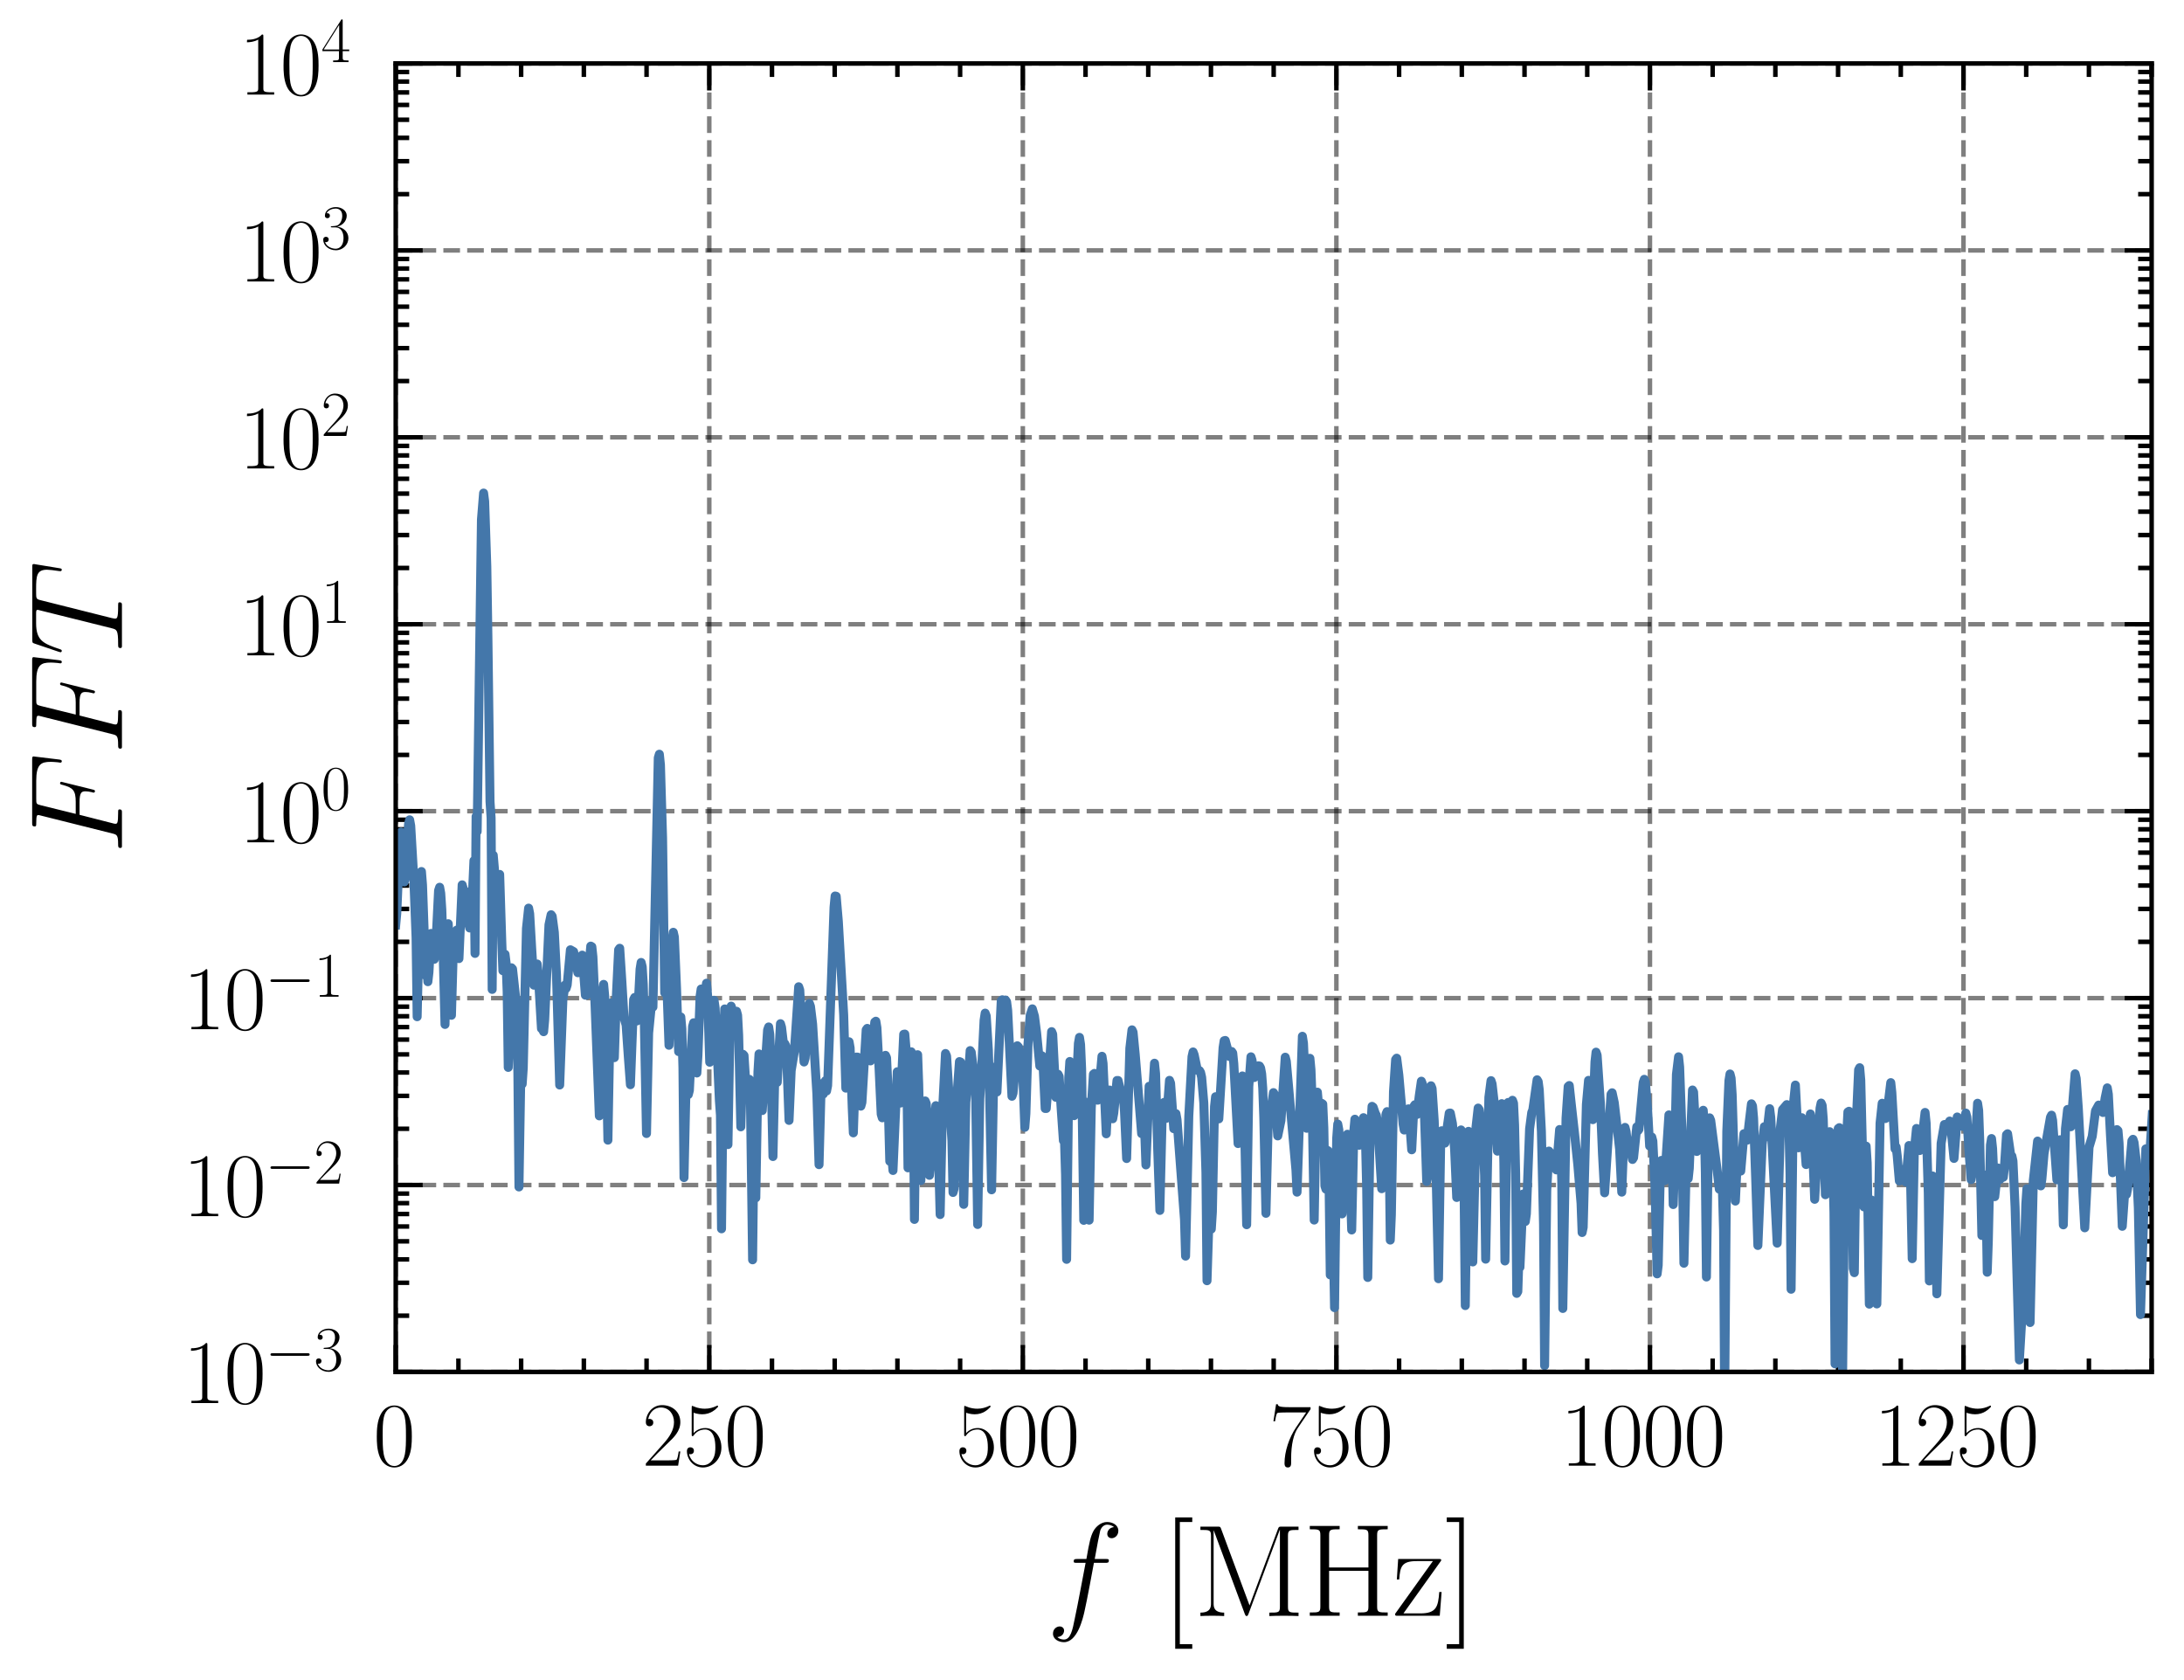 <?xml version="1.0" encoding="utf-8" standalone="no"?>
<!DOCTYPE svg PUBLIC "-//W3C//DTD SVG 1.1//EN"
  "http://www.w3.org/Graphics/SVG/1.1/DTD/svg11.dtd">
<svg xmlns:xlink="http://www.w3.org/1999/xlink" width="242.913pt" height="186.891pt" viewBox="0 0 242.913 186.891" xmlns="http://www.w3.org/2000/svg" version="1.1">
 <defs>
  <style type="text/css">*{stroke-linejoin: round; stroke-linecap: butt}</style>
 </defs>
 <g id="figure_1">
  <g id="patch_1">
   <path d="M -0 186.891 
L 242.913 186.891 
L 242.913 0 
L -0 0 
L -0 186.891 
z
" style="fill: none"/>
  </g>
  <g id="axes_1">
   <g id="patch_2">
    <path d="M 44.013 152.589 
L 239.313 152.589 
L 239.313 7.059 
L 44.013 7.059 
L 44.013 152.589 
z
" style="fill: none"/>
   </g>
   <g id="matplotlib.axis_1">
    <g id="xtick_1">
     <g id="line2d_1">
      <path d="M 44.013 152.589 
L 44.013 7.059 
" clip-path="url(#p9ec511e568)" style="fill: none; stroke-dasharray: 1.85,0.8; stroke-dashoffset: 0; stroke: #000000; stroke-opacity: 0.5; stroke-width: 0.5"/>
     </g>
     <g id="line2d_2">
      <defs>
       <path id="m3d04ca9423" d="M 0 0 
L 0 -3 
" style="stroke: #000000; stroke-width: 0.5"/>
      </defs>
      <g>
       <use xlink:href="#m3d04ca9423" x="44.013" y="152.589" style="stroke: #000000; stroke-width: 0.5"/>
      </g>
     </g>
     <g id="line2d_3">
      <defs>
       <path id="ma5516c02a4" d="M 0 0 
L 0 3 
" style="stroke: #000000; stroke-width: 0.5"/>
      </defs>
      <g>
       <use xlink:href="#ma5516c02a4" x="44.013" y="7.059" style="stroke: #000000; stroke-width: 0.5"/>
      </g>
     </g>
     <g id="text_1">
      <!-- $\mathdefault{0}$ -->
      <g transform="translate(41.522 163.008) scale(0.1 -0.1)">
       <defs>
        <path id="CMR17-30" d="M 2688 2025 
C 2688 2416 2682 3080 2413 3591 
C 2176 4039 1798 4198 1466 4198 
C 1158 4198 768 4058 525 3597 
C 269 3118 243 2524 243 2025 
C 243 1661 250 1106 448 619 
C 723 -39 1216 -128 1466 -128 
C 1760 -128 2208 -7 2470 600 
C 2662 1042 2688 1559 2688 2025 
z
M 1466 -26 
C 1056 -26 813 325 723 812 
C 653 1188 653 1738 653 2096 
C 653 2588 653 2997 736 3387 
C 858 3929 1216 4096 1466 4096 
C 1728 4096 2067 3923 2189 3400 
C 2272 3036 2278 2607 2278 2096 
C 2278 1680 2278 1169 2202 792 
C 2067 95 1690 -26 1466 -26 
z
" transform="scale(0.016)"/>
       </defs>
       <use xlink:href="#CMR17-30" transform="scale(0.996)"/>
      </g>
     </g>
    </g>
    <g id="xtick_2">
     <g id="line2d_4">
      <path d="M 78.888 152.589 
L 78.888 7.059 
" clip-path="url(#p9ec511e568)" style="fill: none; stroke-dasharray: 1.85,0.8; stroke-dashoffset: 0; stroke: #000000; stroke-opacity: 0.5; stroke-width: 0.5"/>
     </g>
     <g id="line2d_5">
      <g>
       <use xlink:href="#m3d04ca9423" x="78.888" y="152.589" style="stroke: #000000; stroke-width: 0.5"/>
      </g>
     </g>
     <g id="line2d_6">
      <g>
       <use xlink:href="#ma5516c02a4" x="78.888" y="7.059" style="stroke: #000000; stroke-width: 0.5"/>
      </g>
     </g>
     <g id="text_2">
      <!-- $\mathdefault{250}$ -->
      <g transform="translate(71.416 163.008) scale(0.1 -0.1)">
       <defs>
        <path id="CMR17-32" d="M 2669 989 
L 2554 989 
C 2490 536 2438 459 2413 420 
C 2381 369 1920 369 1830 369 
L 602 369 
C 832 619 1280 1072 1824 1597 
C 2214 1967 2669 2402 2669 3035 
C 2669 3790 2067 4224 1395 4224 
C 691 4224 262 3604 262 3030 
C 262 2780 448 2748 525 2748 
C 589 2748 781 2787 781 3010 
C 781 3207 614 3264 525 3264 
C 486 3264 448 3258 422 3245 
C 544 3790 915 4058 1306 4058 
C 1862 4058 2227 3617 2227 3035 
C 2227 2479 1901 2000 1536 1584 
L 262 146 
L 262 0 
L 2515 0 
L 2669 989 
z
" transform="scale(0.016)"/>
        <path id="CMR17-35" d="M 730 3692 
C 794 3666 1056 3584 1325 3584 
C 1920 3584 2246 3911 2432 4100 
C 2432 4157 2432 4192 2394 4192 
C 2387 4192 2374 4192 2323 4163 
C 2099 4058 1837 3973 1517 3973 
C 1325 3973 1037 3999 723 4139 
C 653 4171 640 4171 634 4171 
C 602 4171 595 4164 595 4037 
L 595 2203 
C 595 2089 595 2057 659 2057 
C 691 2057 704 2070 736 2114 
C 941 2401 1222 2522 1542 2522 
C 1766 2522 2246 2382 2246 1289 
C 2246 1085 2246 715 2054 421 
C 1894 159 1645 25 1370 25 
C 947 25 518 320 403 814 
C 429 807 480 795 506 795 
C 589 795 749 840 749 1038 
C 749 1210 627 1280 506 1280 
C 358 1280 262 1190 262 1011 
C 262 454 704 -128 1382 -128 
C 2042 -128 2669 440 2669 1264 
C 2669 2030 2170 2624 1549 2624 
C 1222 2624 947 2503 730 2274 
L 730 3692 
z
" transform="scale(0.016)"/>
       </defs>
       <use xlink:href="#CMR17-32" transform="scale(0.996)"/>
       <use xlink:href="#CMR17-35" transform="translate(45.69 0) scale(0.996)"/>
       <use xlink:href="#CMR17-30" transform="translate(91.381 0) scale(0.996)"/>
      </g>
     </g>
    </g>
    <g id="xtick_3">
     <g id="line2d_7">
      <path d="M 113.763 152.589 
L 113.763 7.059 
" clip-path="url(#p9ec511e568)" style="fill: none; stroke-dasharray: 1.85,0.8; stroke-dashoffset: 0; stroke: #000000; stroke-opacity: 0.5; stroke-width: 0.5"/>
     </g>
     <g id="line2d_8">
      <g>
       <use xlink:href="#m3d04ca9423" x="113.763" y="152.589" style="stroke: #000000; stroke-width: 0.5"/>
      </g>
     </g>
     <g id="line2d_9">
      <g>
       <use xlink:href="#ma5516c02a4" x="113.763" y="7.059" style="stroke: #000000; stroke-width: 0.5"/>
      </g>
     </g>
     <g id="text_3">
      <!-- $\mathdefault{500}$ -->
      <g transform="translate(106.291 163.008) scale(0.1 -0.1)">
       <use xlink:href="#CMR17-35" transform="scale(0.996)"/>
       <use xlink:href="#CMR17-30" transform="translate(45.69 0) scale(0.996)"/>
       <use xlink:href="#CMR17-30" transform="translate(91.381 0) scale(0.996)"/>
      </g>
     </g>
    </g>
    <g id="xtick_4">
     <g id="line2d_10">
      <path d="M 148.638 152.589 
L 148.638 7.059 
" clip-path="url(#p9ec511e568)" style="fill: none; stroke-dasharray: 1.85,0.8; stroke-dashoffset: 0; stroke: #000000; stroke-opacity: 0.5; stroke-width: 0.5"/>
     </g>
     <g id="line2d_11">
      <g>
       <use xlink:href="#m3d04ca9423" x="148.638" y="152.589" style="stroke: #000000; stroke-width: 0.5"/>
      </g>
     </g>
     <g id="line2d_12">
      <g>
       <use xlink:href="#ma5516c02a4" x="148.638" y="7.059" style="stroke: #000000; stroke-width: 0.5"/>
      </g>
     </g>
     <g id="text_4">
      <!-- $\mathdefault{750}$ -->
      <g transform="translate(141.166 163.008) scale(0.1 -0.1)">
       <defs>
        <path id="CMR17-37" d="M 2886 3941 
L 2886 4081 
L 1382 4081 
C 634 4081 621 4165 595 4288 
L 480 4288 
L 294 3094 
L 410 3094 
C 429 3215 474 3540 550 3661 
C 589 3712 1062 3712 1171 3712 
L 2579 3712 
L 1869 2661 
C 1395 1954 1069 999 1069 165 
C 1069 89 1069 -128 1299 -128 
C 1530 -128 1530 89 1530 171 
L 1530 465 
C 1530 1508 1709 2196 2003 2636 
L 2886 3941 
z
" transform="scale(0.016)"/>
       </defs>
       <use xlink:href="#CMR17-37" transform="scale(0.996)"/>
       <use xlink:href="#CMR17-35" transform="translate(45.69 0) scale(0.996)"/>
       <use xlink:href="#CMR17-30" transform="translate(91.381 0) scale(0.996)"/>
      </g>
     </g>
    </g>
    <g id="xtick_5">
     <g id="line2d_13">
      <path d="M 183.513 152.589 
L 183.513 7.059 
" clip-path="url(#p9ec511e568)" style="fill: none; stroke-dasharray: 1.85,0.8; stroke-dashoffset: 0; stroke: #000000; stroke-opacity: 0.5; stroke-width: 0.5"/>
     </g>
     <g id="line2d_14">
      <g>
       <use xlink:href="#m3d04ca9423" x="183.513" y="152.589" style="stroke: #000000; stroke-width: 0.5"/>
      </g>
     </g>
     <g id="line2d_15">
      <g>
       <use xlink:href="#ma5516c02a4" x="183.513" y="7.059" style="stroke: #000000; stroke-width: 0.5"/>
      </g>
     </g>
     <g id="text_5">
      <!-- $\mathdefault{1000}$ -->
      <g transform="translate(173.55 163.008) scale(0.1 -0.1)">
       <defs>
        <path id="CMR17-31" d="M 1702 4058 
C 1702 4192 1696 4192 1606 4192 
C 1357 3916 979 3827 621 3827 
C 602 3827 570 3827 563 3808 
C 557 3795 557 3782 557 3648 
C 755 3648 1088 3686 1344 3839 
L 1344 461 
C 1344 236 1331 160 781 160 
L 589 160 
L 589 0 
C 896 0 1216 0 1523 0 
C 1830 0 2150 0 2458 0 
L 2458 160 
L 2266 160 
C 1715 160 1702 230 1702 458 
L 1702 4058 
z
" transform="scale(0.016)"/>
       </defs>
       <use xlink:href="#CMR17-31" transform="scale(0.996)"/>
       <use xlink:href="#CMR17-30" transform="translate(45.69 0) scale(0.996)"/>
       <use xlink:href="#CMR17-30" transform="translate(91.381 0) scale(0.996)"/>
       <use xlink:href="#CMR17-30" transform="translate(137.071 0) scale(0.996)"/>
      </g>
     </g>
    </g>
    <g id="xtick_6">
     <g id="line2d_16">
      <path d="M 218.388 152.589 
L 218.388 7.059 
" clip-path="url(#p9ec511e568)" style="fill: none; stroke-dasharray: 1.85,0.8; stroke-dashoffset: 0; stroke: #000000; stroke-opacity: 0.5; stroke-width: 0.5"/>
     </g>
     <g id="line2d_17">
      <g>
       <use xlink:href="#m3d04ca9423" x="218.388" y="152.589" style="stroke: #000000; stroke-width: 0.5"/>
      </g>
     </g>
     <g id="line2d_18">
      <g>
       <use xlink:href="#ma5516c02a4" x="218.388" y="7.059" style="stroke: #000000; stroke-width: 0.5"/>
      </g>
     </g>
     <g id="text_6">
      <!-- $\mathdefault{1250}$ -->
      <g transform="translate(208.425 163.008) scale(0.1 -0.1)">
       <use xlink:href="#CMR17-31" transform="scale(0.996)"/>
       <use xlink:href="#CMR17-32" transform="translate(45.69 0) scale(0.996)"/>
       <use xlink:href="#CMR17-35" transform="translate(91.381 0) scale(0.996)"/>
       <use xlink:href="#CMR17-30" transform="translate(137.071 0) scale(0.996)"/>
      </g>
     </g>
    </g>
    <g id="xtick_7">
     <g id="line2d_19">
      <defs>
       <path id="m26adaad1d8" d="M 0 0 
L 0 -1.5 
" style="stroke: #000000; stroke-width: 0.5"/>
      </defs>
      <g>
       <use xlink:href="#m26adaad1d8" x="50.988" y="152.589" style="stroke: #000000; stroke-width: 0.5"/>
      </g>
     </g>
     <g id="line2d_20">
      <defs>
       <path id="m3e524ac13e" d="M 0 0 
L 0 1.5 
" style="stroke: #000000; stroke-width: 0.5"/>
      </defs>
      <g>
       <use xlink:href="#m3e524ac13e" x="50.988" y="7.059" style="stroke: #000000; stroke-width: 0.5"/>
      </g>
     </g>
    </g>
    <g id="xtick_8">
     <g id="line2d_21">
      <g>
       <use xlink:href="#m26adaad1d8" x="57.963" y="152.589" style="stroke: #000000; stroke-width: 0.5"/>
      </g>
     </g>
     <g id="line2d_22">
      <g>
       <use xlink:href="#m3e524ac13e" x="57.963" y="7.059" style="stroke: #000000; stroke-width: 0.5"/>
      </g>
     </g>
    </g>
    <g id="xtick_9">
     <g id="line2d_23">
      <g>
       <use xlink:href="#m26adaad1d8" x="64.938" y="152.589" style="stroke: #000000; stroke-width: 0.5"/>
      </g>
     </g>
     <g id="line2d_24">
      <g>
       <use xlink:href="#m3e524ac13e" x="64.938" y="7.059" style="stroke: #000000; stroke-width: 0.5"/>
      </g>
     </g>
    </g>
    <g id="xtick_10">
     <g id="line2d_25">
      <g>
       <use xlink:href="#m26adaad1d8" x="71.913" y="152.589" style="stroke: #000000; stroke-width: 0.5"/>
      </g>
     </g>
     <g id="line2d_26">
      <g>
       <use xlink:href="#m3e524ac13e" x="71.913" y="7.059" style="stroke: #000000; stroke-width: 0.5"/>
      </g>
     </g>
    </g>
    <g id="xtick_11">
     <g id="line2d_27">
      <g>
       <use xlink:href="#m26adaad1d8" x="85.863" y="152.589" style="stroke: #000000; stroke-width: 0.5"/>
      </g>
     </g>
     <g id="line2d_28">
      <g>
       <use xlink:href="#m3e524ac13e" x="85.863" y="7.059" style="stroke: #000000; stroke-width: 0.5"/>
      </g>
     </g>
    </g>
    <g id="xtick_12">
     <g id="line2d_29">
      <g>
       <use xlink:href="#m26adaad1d8" x="92.838" y="152.589" style="stroke: #000000; stroke-width: 0.5"/>
      </g>
     </g>
     <g id="line2d_30">
      <g>
       <use xlink:href="#m3e524ac13e" x="92.838" y="7.059" style="stroke: #000000; stroke-width: 0.5"/>
      </g>
     </g>
    </g>
    <g id="xtick_13">
     <g id="line2d_31">
      <g>
       <use xlink:href="#m26adaad1d8" x="99.813" y="152.589" style="stroke: #000000; stroke-width: 0.5"/>
      </g>
     </g>
     <g id="line2d_32">
      <g>
       <use xlink:href="#m3e524ac13e" x="99.813" y="7.059" style="stroke: #000000; stroke-width: 0.5"/>
      </g>
     </g>
    </g>
    <g id="xtick_14">
     <g id="line2d_33">
      <g>
       <use xlink:href="#m26adaad1d8" x="106.788" y="152.589" style="stroke: #000000; stroke-width: 0.5"/>
      </g>
     </g>
     <g id="line2d_34">
      <g>
       <use xlink:href="#m3e524ac13e" x="106.788" y="7.059" style="stroke: #000000; stroke-width: 0.5"/>
      </g>
     </g>
    </g>
    <g id="xtick_15">
     <g id="line2d_35">
      <g>
       <use xlink:href="#m26adaad1d8" x="120.738" y="152.589" style="stroke: #000000; stroke-width: 0.5"/>
      </g>
     </g>
     <g id="line2d_36">
      <g>
       <use xlink:href="#m3e524ac13e" x="120.738" y="7.059" style="stroke: #000000; stroke-width: 0.5"/>
      </g>
     </g>
    </g>
    <g id="xtick_16">
     <g id="line2d_37">
      <g>
       <use xlink:href="#m26adaad1d8" x="127.713" y="152.589" style="stroke: #000000; stroke-width: 0.5"/>
      </g>
     </g>
     <g id="line2d_38">
      <g>
       <use xlink:href="#m3e524ac13e" x="127.713" y="7.059" style="stroke: #000000; stroke-width: 0.5"/>
      </g>
     </g>
    </g>
    <g id="xtick_17">
     <g id="line2d_39">
      <g>
       <use xlink:href="#m26adaad1d8" x="134.688" y="152.589" style="stroke: #000000; stroke-width: 0.5"/>
      </g>
     </g>
     <g id="line2d_40">
      <g>
       <use xlink:href="#m3e524ac13e" x="134.688" y="7.059" style="stroke: #000000; stroke-width: 0.5"/>
      </g>
     </g>
    </g>
    <g id="xtick_18">
     <g id="line2d_41">
      <g>
       <use xlink:href="#m26adaad1d8" x="141.663" y="152.589" style="stroke: #000000; stroke-width: 0.5"/>
      </g>
     </g>
     <g id="line2d_42">
      <g>
       <use xlink:href="#m3e524ac13e" x="141.663" y="7.059" style="stroke: #000000; stroke-width: 0.5"/>
      </g>
     </g>
    </g>
    <g id="xtick_19">
     <g id="line2d_43">
      <g>
       <use xlink:href="#m26adaad1d8" x="155.613" y="152.589" style="stroke: #000000; stroke-width: 0.5"/>
      </g>
     </g>
     <g id="line2d_44">
      <g>
       <use xlink:href="#m3e524ac13e" x="155.613" y="7.059" style="stroke: #000000; stroke-width: 0.5"/>
      </g>
     </g>
    </g>
    <g id="xtick_20">
     <g id="line2d_45">
      <g>
       <use xlink:href="#m26adaad1d8" x="162.588" y="152.589" style="stroke: #000000; stroke-width: 0.5"/>
      </g>
     </g>
     <g id="line2d_46">
      <g>
       <use xlink:href="#m3e524ac13e" x="162.588" y="7.059" style="stroke: #000000; stroke-width: 0.5"/>
      </g>
     </g>
    </g>
    <g id="xtick_21">
     <g id="line2d_47">
      <g>
       <use xlink:href="#m26adaad1d8" x="169.563" y="152.589" style="stroke: #000000; stroke-width: 0.5"/>
      </g>
     </g>
     <g id="line2d_48">
      <g>
       <use xlink:href="#m3e524ac13e" x="169.563" y="7.059" style="stroke: #000000; stroke-width: 0.5"/>
      </g>
     </g>
    </g>
    <g id="xtick_22">
     <g id="line2d_49">
      <g>
       <use xlink:href="#m26adaad1d8" x="176.538" y="152.589" style="stroke: #000000; stroke-width: 0.5"/>
      </g>
     </g>
     <g id="line2d_50">
      <g>
       <use xlink:href="#m3e524ac13e" x="176.538" y="7.059" style="stroke: #000000; stroke-width: 0.5"/>
      </g>
     </g>
    </g>
    <g id="xtick_23">
     <g id="line2d_51">
      <g>
       <use xlink:href="#m26adaad1d8" x="190.488" y="152.589" style="stroke: #000000; stroke-width: 0.5"/>
      </g>
     </g>
     <g id="line2d_52">
      <g>
       <use xlink:href="#m3e524ac13e" x="190.488" y="7.059" style="stroke: #000000; stroke-width: 0.5"/>
      </g>
     </g>
    </g>
    <g id="xtick_24">
     <g id="line2d_53">
      <g>
       <use xlink:href="#m26adaad1d8" x="197.463" y="152.589" style="stroke: #000000; stroke-width: 0.5"/>
      </g>
     </g>
     <g id="line2d_54">
      <g>
       <use xlink:href="#m3e524ac13e" x="197.463" y="7.059" style="stroke: #000000; stroke-width: 0.5"/>
      </g>
     </g>
    </g>
    <g id="xtick_25">
     <g id="line2d_55">
      <g>
       <use xlink:href="#m26adaad1d8" x="204.438" y="152.589" style="stroke: #000000; stroke-width: 0.5"/>
      </g>
     </g>
     <g id="line2d_56">
      <g>
       <use xlink:href="#m3e524ac13e" x="204.438" y="7.059" style="stroke: #000000; stroke-width: 0.5"/>
      </g>
     </g>
    </g>
    <g id="xtick_26">
     <g id="line2d_57">
      <g>
       <use xlink:href="#m26adaad1d8" x="211.413" y="152.589" style="stroke: #000000; stroke-width: 0.5"/>
      </g>
     </g>
     <g id="line2d_58">
      <g>
       <use xlink:href="#m3e524ac13e" x="211.413" y="7.059" style="stroke: #000000; stroke-width: 0.5"/>
      </g>
     </g>
    </g>
    <g id="xtick_27">
     <g id="line2d_59">
      <g>
       <use xlink:href="#m26adaad1d8" x="225.363" y="152.589" style="stroke: #000000; stroke-width: 0.5"/>
      </g>
     </g>
     <g id="line2d_60">
      <g>
       <use xlink:href="#m3e524ac13e" x="225.363" y="7.059" style="stroke: #000000; stroke-width: 0.5"/>
      </g>
     </g>
    </g>
    <g id="xtick_28">
     <g id="line2d_61">
      <g>
       <use xlink:href="#m26adaad1d8" x="232.338" y="152.589" style="stroke: #000000; stroke-width: 0.5"/>
      </g>
     </g>
     <g id="line2d_62">
      <g>
       <use xlink:href="#m3e524ac13e" x="232.338" y="7.059" style="stroke: #000000; stroke-width: 0.5"/>
      </g>
     </g>
    </g>
    <g id="xtick_29">
     <g id="line2d_63">
      <g>
       <use xlink:href="#m26adaad1d8" x="239.313" y="152.589" style="stroke: #000000; stroke-width: 0.5"/>
      </g>
     </g>
     <g id="line2d_64">
      <g>
       <use xlink:href="#m3e524ac13e" x="239.313" y="7.059" style="stroke: #000000; stroke-width: 0.5"/>
      </g>
     </g>
    </g>
    <g id="text_7">
     <!-- $f$ [MHz] -->
     <g transform="translate(116.369 179.705) scale(0.144 -0.144)">
      <defs>
       <path id="CMMI12-66" d="M 2854 2566 
C 2982 2566 3034 2566 3034 2688 
C 3034 2752 2982 2752 2867 2752 
L 2349 2752 
C 2470 3429 2560 3897 2611 4107 
C 2650 4265 2784 4416 2950 4416 
C 3085 4416 3219 4358 3283 4298 
C 3034 4272 2957 4082 2957 3969 
C 2957 3837 3053 3759 3174 3759 
C 3302 3759 3494 3870 3494 4119 
C 3494 4393 3226 4544 2944 4544 
C 2669 4544 2400 4334 2272 4078 
C 2157 3848 2093 3611 1946 2752 
L 1517 2752 
C 1395 2752 1331 2752 1331 2637 
C 1331 2566 1370 2566 1498 2566 
L 1907 2566 
C 1792 1976 1530 542 1382 -137 
C 1274 -689 1178 -1152 858 -1152 
C 838 -1152 653 -1152 538 -1031 
C 864 -1005 864 -726 864 -720 
C 864 -593 768 -517 646 -517 
C 518 -517 326 -625 326 -867 
C 326 -1140 608 -1280 858 -1280 
C 1510 -1280 1779 -118 1850 199 
C 1965 688 2278 2376 2310 2566 
L 2854 2566 
z
" transform="scale(0.016)"/>
       <path id="CMR17-5b" d="M 1504 -1600 
L 1504 -1377 
L 902 -1377 
L 902 4544 
L 1504 4544 
L 1504 4767 
L 678 4767 
L 678 -1600 
L 1504 -1600 
z
" transform="scale(0.016)"/>
       <path id="CMR17-4d" d="M 1338 4224 
C 1299 4320 1293 4320 1158 4320 
L 339 4320 
L 339 4160 
C 781 4160 851 4160 851 3875 
L 851 610 
C 851 451 851 153 339 153 
L 339 -13 
C 486 0 755 0 915 0 
C 1075 0 1344 0 1491 -13 
L 1491 153 
C 979 153 979 451 979 610 
L 979 4135 
L 986 4135 
L 2490 89 
C 2515 25 2528 -13 2579 -13 
C 2630 -13 2643 25 2669 89 
L 4186 4166 
L 4192 4166 
L 4192 438 
C 4192 153 4122 153 3680 153 
L 3680 -13 
C 3853 0 4198 0 4384 0 
C 4570 0 4922 0 5094 -13 
L 5094 153 
C 4653 153 4582 153 4582 438 
L 4582 3875 
C 4582 4160 4653 4160 5094 4160 
L 5094 4320 
L 4282 4320 
C 4147 4320 4141 4314 4102 4218 
L 2720 502 
L 1338 4224 
z
" transform="scale(0.016)"/>
       <path id="CMR17-48" d="M 3590 3905 
C 3590 4192 3661 4192 4102 4192 
L 4102 4352 
C 3917 4352 3578 4352 3379 4352 
C 3181 4352 2842 4352 2656 4352 
L 2656 4192 
C 3098 4192 3168 4192 3168 3904 
L 3168 2341 
L 1261 2341 
L 1261 3904 
C 1261 4192 1331 4192 1773 4192 
L 1773 4352 
C 1587 4352 1248 4352 1050 4352 
C 851 4352 512 4352 326 4352 
L 326 4192 
C 768 4192 838 4192 838 3905 
L 838 447 
C 838 160 768 160 326 160 
L 326 0 
C 512 0 851 0 1050 0 
C 1248 0 1587 0 1773 0 
L 1773 160 
C 1331 160 1261 160 1261 446 
L 1261 2176 
L 3168 2176 
L 3168 446 
C 3168 160 3098 160 2656 160 
L 2656 0 
C 2842 0 3181 0 3379 0 
C 3578 0 3917 0 4102 0 
L 4102 160 
C 3661 160 3590 160 3590 447 
L 3590 3905 
z
" transform="scale(0.016)"/>
       <path id="CMR17-7a" d="M 2310 2605 
C 2362 2670 2362 2682 2362 2695 
C 2362 2752 2336 2752 2221 2752 
L 275 2752 
L 211 1760 
L 326 1760 
C 371 2381 442 2650 1178 2650 
L 1958 2650 
L 128 96 
C 128 0 134 0 269 0 
L 2291 0 
L 2381 1152 
L 2266 1152 
C 2214 442 2131 115 1350 115 
L 531 115 
L 2310 2605 
z
" transform="scale(0.016)"/>
       <path id="CMR17-5d" d="M 915 4767 
L 90 4767 
L 90 4544 
L 691 4544 
L 691 -1377 
L 90 -1377 
L 90 -1600 
L 915 -1600 
L 915 4767 
z
" transform="scale(0.016)"/>
      </defs>
      <use xlink:href="#CMMI12-66" transform="scale(0.996)"/>
      <use xlink:href="#CMR17-5b" transform="translate(88.796 0) scale(0.996)"/>
      <use xlink:href="#CMR17-4d" transform="translate(113.667 0) scale(0.996)"/>
      <use xlink:href="#CMR17-48" transform="translate(198.354 0) scale(0.996)"/>
      <use xlink:href="#CMR17-7a" transform="translate(267.427 0) scale(0.996)"/>
      <use xlink:href="#CMR17-5d" transform="translate(307.912 0) scale(0.996)"/>
     </g>
    </g>
   </g>
   <g id="matplotlib.axis_2">
    <g id="ytick_1">
     <g id="line2d_65">
      <path d="M 44.013 152.589 
L 239.313 152.589 
" clip-path="url(#p9ec511e568)" style="fill: none; stroke-dasharray: 1.85,0.8; stroke-dashoffset: 0; stroke: #000000; stroke-opacity: 0.5; stroke-width: 0.5"/>
     </g>
     <g id="line2d_66">
      <defs>
       <path id="me3f706d145" d="M 0 0 
L 3 0 
" style="stroke: #000000; stroke-width: 0.5"/>
      </defs>
      <g>
       <use xlink:href="#me3f706d145" x="44.013" y="152.589" style="stroke: #000000; stroke-width: 0.5"/>
      </g>
     </g>
     <g id="line2d_67">
      <defs>
       <path id="me69c812ced" d="M 0 0 
L -3 0 
" style="stroke: #000000; stroke-width: 0.5"/>
      </defs>
      <g>
       <use xlink:href="#me69c812ced" x="239.313" y="152.589" style="stroke: #000000; stroke-width: 0.5"/>
      </g>
     </g>
     <g id="text_8">
      <!-- $\mathdefault{10^{-3}}$ -->
      <g transform="translate(20.352 156.048) scale(0.1 -0.1)">
       <defs>
        <path id="CMSY10-0" d="M 4218 1472 
C 4326 1472 4442 1472 4442 1600 
C 4442 1728 4326 1728 4218 1728 
L 755 1728 
C 646 1728 531 1728 531 1600 
C 531 1472 646 1472 755 1472 
L 4218 1472 
z
" transform="scale(0.016)"/>
        <path id="CMR17-33" d="M 1414 2157 
C 1984 2157 2234 1662 2234 1090 
C 2234 320 1824 25 1453 25 
C 1114 25 563 194 390 693 
C 422 680 454 680 486 680 
C 640 680 755 782 755 948 
C 755 1133 614 1216 486 1216 
C 378 1216 211 1165 211 926 
C 211 335 787 -128 1466 -128 
C 2176 -128 2720 430 2720 1085 
C 2720 1707 2208 2157 1600 2227 
C 2086 2328 2554 2756 2554 3329 
C 2554 3820 2048 4179 1472 4179 
C 890 4179 378 3829 378 3329 
C 378 3110 544 3072 627 3072 
C 762 3072 877 3155 877 3321 
C 877 3486 762 3569 627 3569 
C 602 3569 570 3569 544 3557 
C 730 3959 1235 4032 1459 4032 
C 1683 4032 2106 3925 2106 3320 
C 2106 3143 2080 2828 1862 2550 
C 1670 2304 1453 2304 1242 2284 
C 1210 2284 1062 2269 1037 2269 
C 992 2263 966 2257 966 2208 
C 966 2163 973 2157 1101 2157 
L 1414 2157 
z
" transform="scale(0.016)"/>
       </defs>
       <use xlink:href="#CMR17-31" transform="scale(0.996)"/>
       <use xlink:href="#CMR17-30" transform="translate(45.69 0) scale(0.996)"/>
       <use xlink:href="#CMSY10-0" transform="translate(91.381 36.154) scale(0.697)"/>
       <use xlink:href="#CMR17-33" transform="translate(145.622 36.154) scale(0.697)"/>
      </g>
     </g>
    </g>
    <g id="ytick_2">
     <g id="line2d_68">
      <path d="M 44.013 131.799 
L 239.313 131.799 
" clip-path="url(#p9ec511e568)" style="fill: none; stroke-dasharray: 1.85,0.8; stroke-dashoffset: 0; stroke: #000000; stroke-opacity: 0.5; stroke-width: 0.5"/>
     </g>
     <g id="line2d_69">
      <g>
       <use xlink:href="#me3f706d145" x="44.013" y="131.799" style="stroke: #000000; stroke-width: 0.5"/>
      </g>
     </g>
     <g id="line2d_70">
      <g>
       <use xlink:href="#me69c812ced" x="239.313" y="131.799" style="stroke: #000000; stroke-width: 0.5"/>
      </g>
     </g>
     <g id="text_9">
      <!-- $\mathdefault{10^{-2}}$ -->
      <g transform="translate(20.352 135.258) scale(0.1 -0.1)">
       <use xlink:href="#CMR17-31" transform="scale(0.996)"/>
       <use xlink:href="#CMR17-30" transform="translate(45.69 0) scale(0.996)"/>
       <use xlink:href="#CMSY10-0" transform="translate(91.381 36.154) scale(0.697)"/>
       <use xlink:href="#CMR17-32" transform="translate(145.622 36.154) scale(0.697)"/>
      </g>
     </g>
    </g>
    <g id="ytick_3">
     <g id="line2d_71">
      <path d="M 44.013 111.009 
L 239.313 111.009 
" clip-path="url(#p9ec511e568)" style="fill: none; stroke-dasharray: 1.85,0.8; stroke-dashoffset: 0; stroke: #000000; stroke-opacity: 0.5; stroke-width: 0.5"/>
     </g>
     <g id="line2d_72">
      <g>
       <use xlink:href="#me3f706d145" x="44.013" y="111.009" style="stroke: #000000; stroke-width: 0.5"/>
      </g>
     </g>
     <g id="line2d_73">
      <g>
       <use xlink:href="#me69c812ced" x="239.313" y="111.009" style="stroke: #000000; stroke-width: 0.5"/>
      </g>
     </g>
     <g id="text_10">
      <!-- $\mathdefault{10^{-1}}$ -->
      <g transform="translate(20.352 114.468) scale(0.1 -0.1)">
       <use xlink:href="#CMR17-31" transform="scale(0.996)"/>
       <use xlink:href="#CMR17-30" transform="translate(45.69 0) scale(0.996)"/>
       <use xlink:href="#CMSY10-0" transform="translate(91.381 36.154) scale(0.697)"/>
       <use xlink:href="#CMR17-31" transform="translate(145.622 36.154) scale(0.697)"/>
      </g>
     </g>
    </g>
    <g id="ytick_4">
     <g id="line2d_74">
      <path d="M 44.013 90.219 
L 239.313 90.219 
" clip-path="url(#p9ec511e568)" style="fill: none; stroke-dasharray: 1.85,0.8; stroke-dashoffset: 0; stroke: #000000; stroke-opacity: 0.5; stroke-width: 0.5"/>
     </g>
     <g id="line2d_75">
      <g>
       <use xlink:href="#me3f706d145" x="44.013" y="90.219" style="stroke: #000000; stroke-width: 0.5"/>
      </g>
     </g>
     <g id="line2d_76">
      <g>
       <use xlink:href="#me69c812ced" x="239.313" y="90.219" style="stroke: #000000; stroke-width: 0.5"/>
      </g>
     </g>
     <g id="text_11">
      <!-- $\mathdefault{10^{0}}$ -->
      <g transform="translate(26.579 93.678) scale(0.1 -0.1)">
       <use xlink:href="#CMR17-31" transform="scale(0.996)"/>
       <use xlink:href="#CMR17-30" transform="translate(45.69 0) scale(0.996)"/>
       <use xlink:href="#CMR17-30" transform="translate(91.381 36.154) scale(0.697)"/>
      </g>
     </g>
    </g>
    <g id="ytick_5">
     <g id="line2d_77">
      <path d="M 44.013 69.429 
L 239.313 69.429 
" clip-path="url(#p9ec511e568)" style="fill: none; stroke-dasharray: 1.85,0.8; stroke-dashoffset: 0; stroke: #000000; stroke-opacity: 0.5; stroke-width: 0.5"/>
     </g>
     <g id="line2d_78">
      <g>
       <use xlink:href="#me3f706d145" x="44.013" y="69.429" style="stroke: #000000; stroke-width: 0.5"/>
      </g>
     </g>
     <g id="line2d_79">
      <g>
       <use xlink:href="#me69c812ced" x="239.313" y="69.429" style="stroke: #000000; stroke-width: 0.5"/>
      </g>
     </g>
     <g id="text_12">
      <!-- $\mathdefault{10^{1}}$ -->
      <g transform="translate(26.579 72.888) scale(0.1 -0.1)">
       <use xlink:href="#CMR17-31" transform="scale(0.996)"/>
       <use xlink:href="#CMR17-30" transform="translate(45.69 0) scale(0.996)"/>
       <use xlink:href="#CMR17-31" transform="translate(91.381 36.154) scale(0.697)"/>
      </g>
     </g>
    </g>
    <g id="ytick_6">
     <g id="line2d_80">
      <path d="M 44.013 48.639 
L 239.313 48.639 
" clip-path="url(#p9ec511e568)" style="fill: none; stroke-dasharray: 1.85,0.8; stroke-dashoffset: 0; stroke: #000000; stroke-opacity: 0.5; stroke-width: 0.5"/>
     </g>
     <g id="line2d_81">
      <g>
       <use xlink:href="#me3f706d145" x="44.013" y="48.639" style="stroke: #000000; stroke-width: 0.5"/>
      </g>
     </g>
     <g id="line2d_82">
      <g>
       <use xlink:href="#me69c812ced" x="239.313" y="48.639" style="stroke: #000000; stroke-width: 0.5"/>
      </g>
     </g>
     <g id="text_13">
      <!-- $\mathdefault{10^{2}}$ -->
      <g transform="translate(26.579 52.098) scale(0.1 -0.1)">
       <use xlink:href="#CMR17-31" transform="scale(0.996)"/>
       <use xlink:href="#CMR17-30" transform="translate(45.69 0) scale(0.996)"/>
       <use xlink:href="#CMR17-32" transform="translate(91.381 36.154) scale(0.697)"/>
      </g>
     </g>
    </g>
    <g id="ytick_7">
     <g id="line2d_83">
      <path d="M 44.013 27.849 
L 239.313 27.849 
" clip-path="url(#p9ec511e568)" style="fill: none; stroke-dasharray: 1.85,0.8; stroke-dashoffset: 0; stroke: #000000; stroke-opacity: 0.5; stroke-width: 0.5"/>
     </g>
     <g id="line2d_84">
      <g>
       <use xlink:href="#me3f706d145" x="44.013" y="27.849" style="stroke: #000000; stroke-width: 0.5"/>
      </g>
     </g>
     <g id="line2d_85">
      <g>
       <use xlink:href="#me69c812ced" x="239.313" y="27.849" style="stroke: #000000; stroke-width: 0.5"/>
      </g>
     </g>
     <g id="text_14">
      <!-- $\mathdefault{10^{3}}$ -->
      <g transform="translate(26.579 31.308) scale(0.1 -0.1)">
       <use xlink:href="#CMR17-31" transform="scale(0.996)"/>
       <use xlink:href="#CMR17-30" transform="translate(45.69 0) scale(0.996)"/>
       <use xlink:href="#CMR17-33" transform="translate(91.381 36.154) scale(0.697)"/>
      </g>
     </g>
    </g>
    <g id="ytick_8">
     <g id="line2d_86">
      <path d="M 44.013 7.059 
L 239.313 7.059 
" clip-path="url(#p9ec511e568)" style="fill: none; stroke-dasharray: 1.85,0.8; stroke-dashoffset: 0; stroke: #000000; stroke-opacity: 0.5; stroke-width: 0.5"/>
     </g>
     <g id="line2d_87">
      <g>
       <use xlink:href="#me3f706d145" x="44.013" y="7.059" style="stroke: #000000; stroke-width: 0.5"/>
      </g>
     </g>
     <g id="line2d_88">
      <g>
       <use xlink:href="#me69c812ced" x="239.313" y="7.059" style="stroke: #000000; stroke-width: 0.5"/>
      </g>
     </g>
     <g id="text_15">
      <!-- $\mathdefault{10^{4}}$ -->
      <g transform="translate(26.579 10.518) scale(0.1 -0.1)">
       <defs>
        <path id="CMR17-34" d="M 2150 4122 
C 2150 4256 2144 4256 2029 4256 
L 128 1254 
L 128 1088 
L 1779 1088 
L 1779 457 
C 1779 224 1766 160 1318 160 
L 1197 160 
L 1197 0 
C 1402 0 1747 0 1965 0 
C 2182 0 2528 0 2733 0 
L 2733 160 
L 2611 160 
C 2163 160 2150 224 2150 457 
L 2150 1088 
L 2803 1088 
L 2803 1254 
L 2150 1254 
L 2150 4122 
z
M 1798 3703 
L 1798 1254 
L 256 1254 
L 1798 3703 
z
" transform="scale(0.016)"/>
       </defs>
       <use xlink:href="#CMR17-31" transform="scale(0.996)"/>
       <use xlink:href="#CMR17-30" transform="translate(45.69 0) scale(0.996)"/>
       <use xlink:href="#CMR17-34" transform="translate(91.381 36.154) scale(0.697)"/>
      </g>
     </g>
    </g>
    <g id="ytick_9">
     <g id="line2d_89">
      <defs>
       <path id="m1a76c6bb89" d="M 0 0 
L 1.5 0 
" style="stroke: #000000; stroke-width: 0.5"/>
      </defs>
      <g>
       <use xlink:href="#m1a76c6bb89" x="44.013" y="146.331" style="stroke: #000000; stroke-width: 0.5"/>
      </g>
     </g>
     <g id="line2d_90">
      <defs>
       <path id="m756f40a6e0" d="M 0 0 
L -1.5 0 
" style="stroke: #000000; stroke-width: 0.5"/>
      </defs>
      <g>
       <use xlink:href="#m756f40a6e0" x="239.313" y="146.331" style="stroke: #000000; stroke-width: 0.5"/>
      </g>
     </g>
    </g>
    <g id="ytick_10">
     <g id="line2d_91">
      <g>
       <use xlink:href="#m1a76c6bb89" x="44.013" y="142.67" style="stroke: #000000; stroke-width: 0.5"/>
      </g>
     </g>
     <g id="line2d_92">
      <g>
       <use xlink:href="#m756f40a6e0" x="239.313" y="142.67" style="stroke: #000000; stroke-width: 0.5"/>
      </g>
     </g>
    </g>
    <g id="ytick_11">
     <g id="line2d_93">
      <g>
       <use xlink:href="#m1a76c6bb89" x="44.013" y="140.072" style="stroke: #000000; stroke-width: 0.5"/>
      </g>
     </g>
     <g id="line2d_94">
      <g>
       <use xlink:href="#m756f40a6e0" x="239.313" y="140.072" style="stroke: #000000; stroke-width: 0.5"/>
      </g>
     </g>
    </g>
    <g id="ytick_12">
     <g id="line2d_95">
      <g>
       <use xlink:href="#m1a76c6bb89" x="44.013" y="138.058" style="stroke: #000000; stroke-width: 0.5"/>
      </g>
     </g>
     <g id="line2d_96">
      <g>
       <use xlink:href="#m756f40a6e0" x="239.313" y="138.058" style="stroke: #000000; stroke-width: 0.5"/>
      </g>
     </g>
    </g>
    <g id="ytick_13">
     <g id="line2d_97">
      <g>
       <use xlink:href="#m1a76c6bb89" x="44.013" y="136.411" style="stroke: #000000; stroke-width: 0.5"/>
      </g>
     </g>
     <g id="line2d_98">
      <g>
       <use xlink:href="#m756f40a6e0" x="239.313" y="136.411" style="stroke: #000000; stroke-width: 0.5"/>
      </g>
     </g>
    </g>
    <g id="ytick_14">
     <g id="line2d_99">
      <g>
       <use xlink:href="#m1a76c6bb89" x="44.013" y="135.02" style="stroke: #000000; stroke-width: 0.5"/>
      </g>
     </g>
     <g id="line2d_100">
      <g>
       <use xlink:href="#m756f40a6e0" x="239.313" y="135.02" style="stroke: #000000; stroke-width: 0.5"/>
      </g>
     </g>
    </g>
    <g id="ytick_15">
     <g id="line2d_101">
      <g>
       <use xlink:href="#m1a76c6bb89" x="44.013" y="133.814" style="stroke: #000000; stroke-width: 0.5"/>
      </g>
     </g>
     <g id="line2d_102">
      <g>
       <use xlink:href="#m756f40a6e0" x="239.313" y="133.814" style="stroke: #000000; stroke-width: 0.5"/>
      </g>
     </g>
    </g>
    <g id="ytick_16">
     <g id="line2d_103">
      <g>
       <use xlink:href="#m1a76c6bb89" x="44.013" y="132.751" style="stroke: #000000; stroke-width: 0.5"/>
      </g>
     </g>
     <g id="line2d_104">
      <g>
       <use xlink:href="#m756f40a6e0" x="239.313" y="132.751" style="stroke: #000000; stroke-width: 0.5"/>
      </g>
     </g>
    </g>
    <g id="ytick_17">
     <g id="line2d_105">
      <g>
       <use xlink:href="#m1a76c6bb89" x="44.013" y="125.541" style="stroke: #000000; stroke-width: 0.5"/>
      </g>
     </g>
     <g id="line2d_106">
      <g>
       <use xlink:href="#m756f40a6e0" x="239.313" y="125.541" style="stroke: #000000; stroke-width: 0.5"/>
      </g>
     </g>
    </g>
    <g id="ytick_18">
     <g id="line2d_107">
      <g>
       <use xlink:href="#m1a76c6bb89" x="44.013" y="121.88" style="stroke: #000000; stroke-width: 0.5"/>
      </g>
     </g>
     <g id="line2d_108">
      <g>
       <use xlink:href="#m756f40a6e0" x="239.313" y="121.88" style="stroke: #000000; stroke-width: 0.5"/>
      </g>
     </g>
    </g>
    <g id="ytick_19">
     <g id="line2d_109">
      <g>
       <use xlink:href="#m1a76c6bb89" x="44.013" y="119.282" style="stroke: #000000; stroke-width: 0.5"/>
      </g>
     </g>
     <g id="line2d_110">
      <g>
       <use xlink:href="#m756f40a6e0" x="239.313" y="119.282" style="stroke: #000000; stroke-width: 0.5"/>
      </g>
     </g>
    </g>
    <g id="ytick_20">
     <g id="line2d_111">
      <g>
       <use xlink:href="#m1a76c6bb89" x="44.013" y="117.268" style="stroke: #000000; stroke-width: 0.5"/>
      </g>
     </g>
     <g id="line2d_112">
      <g>
       <use xlink:href="#m756f40a6e0" x="239.313" y="117.268" style="stroke: #000000; stroke-width: 0.5"/>
      </g>
     </g>
    </g>
    <g id="ytick_21">
     <g id="line2d_113">
      <g>
       <use xlink:href="#m1a76c6bb89" x="44.013" y="115.621" style="stroke: #000000; stroke-width: 0.5"/>
      </g>
     </g>
     <g id="line2d_114">
      <g>
       <use xlink:href="#m756f40a6e0" x="239.313" y="115.621" style="stroke: #000000; stroke-width: 0.5"/>
      </g>
     </g>
    </g>
    <g id="ytick_22">
     <g id="line2d_115">
      <g>
       <use xlink:href="#m1a76c6bb89" x="44.013" y="114.23" style="stroke: #000000; stroke-width: 0.5"/>
      </g>
     </g>
     <g id="line2d_116">
      <g>
       <use xlink:href="#m756f40a6e0" x="239.313" y="114.23" style="stroke: #000000; stroke-width: 0.5"/>
      </g>
     </g>
    </g>
    <g id="ytick_23">
     <g id="line2d_117">
      <g>
       <use xlink:href="#m1a76c6bb89" x="44.013" y="113.024" style="stroke: #000000; stroke-width: 0.5"/>
      </g>
     </g>
     <g id="line2d_118">
      <g>
       <use xlink:href="#m756f40a6e0" x="239.313" y="113.024" style="stroke: #000000; stroke-width: 0.5"/>
      </g>
     </g>
    </g>
    <g id="ytick_24">
     <g id="line2d_119">
      <g>
       <use xlink:href="#m1a76c6bb89" x="44.013" y="111.961" style="stroke: #000000; stroke-width: 0.5"/>
      </g>
     </g>
     <g id="line2d_120">
      <g>
       <use xlink:href="#m756f40a6e0" x="239.313" y="111.961" style="stroke: #000000; stroke-width: 0.5"/>
      </g>
     </g>
    </g>
    <g id="ytick_25">
     <g id="line2d_121">
      <g>
       <use xlink:href="#m1a76c6bb89" x="44.013" y="104.751" style="stroke: #000000; stroke-width: 0.5"/>
      </g>
     </g>
     <g id="line2d_122">
      <g>
       <use xlink:href="#m756f40a6e0" x="239.313" y="104.751" style="stroke: #000000; stroke-width: 0.5"/>
      </g>
     </g>
    </g>
    <g id="ytick_26">
     <g id="line2d_123">
      <g>
       <use xlink:href="#m1a76c6bb89" x="44.013" y="101.09" style="stroke: #000000; stroke-width: 0.5"/>
      </g>
     </g>
     <g id="line2d_124">
      <g>
       <use xlink:href="#m756f40a6e0" x="239.313" y="101.09" style="stroke: #000000; stroke-width: 0.5"/>
      </g>
     </g>
    </g>
    <g id="ytick_27">
     <g id="line2d_125">
      <g>
       <use xlink:href="#m1a76c6bb89" x="44.013" y="98.492" style="stroke: #000000; stroke-width: 0.5"/>
      </g>
     </g>
     <g id="line2d_126">
      <g>
       <use xlink:href="#m756f40a6e0" x="239.313" y="98.492" style="stroke: #000000; stroke-width: 0.5"/>
      </g>
     </g>
    </g>
    <g id="ytick_28">
     <g id="line2d_127">
      <g>
       <use xlink:href="#m1a76c6bb89" x="44.013" y="96.478" style="stroke: #000000; stroke-width: 0.5"/>
      </g>
     </g>
     <g id="line2d_128">
      <g>
       <use xlink:href="#m756f40a6e0" x="239.313" y="96.478" style="stroke: #000000; stroke-width: 0.5"/>
      </g>
     </g>
    </g>
    <g id="ytick_29">
     <g id="line2d_129">
      <g>
       <use xlink:href="#m1a76c6bb89" x="44.013" y="94.831" style="stroke: #000000; stroke-width: 0.5"/>
      </g>
     </g>
     <g id="line2d_130">
      <g>
       <use xlink:href="#m756f40a6e0" x="239.313" y="94.831" style="stroke: #000000; stroke-width: 0.5"/>
      </g>
     </g>
    </g>
    <g id="ytick_30">
     <g id="line2d_131">
      <g>
       <use xlink:href="#m1a76c6bb89" x="44.013" y="93.44" style="stroke: #000000; stroke-width: 0.5"/>
      </g>
     </g>
     <g id="line2d_132">
      <g>
       <use xlink:href="#m756f40a6e0" x="239.313" y="93.44" style="stroke: #000000; stroke-width: 0.5"/>
      </g>
     </g>
    </g>
    <g id="ytick_31">
     <g id="line2d_133">
      <g>
       <use xlink:href="#m1a76c6bb89" x="44.013" y="92.234" style="stroke: #000000; stroke-width: 0.5"/>
      </g>
     </g>
     <g id="line2d_134">
      <g>
       <use xlink:href="#m756f40a6e0" x="239.313" y="92.234" style="stroke: #000000; stroke-width: 0.5"/>
      </g>
     </g>
    </g>
    <g id="ytick_32">
     <g id="line2d_135">
      <g>
       <use xlink:href="#m1a76c6bb89" x="44.013" y="91.171" style="stroke: #000000; stroke-width: 0.5"/>
      </g>
     </g>
     <g id="line2d_136">
      <g>
       <use xlink:href="#m756f40a6e0" x="239.313" y="91.171" style="stroke: #000000; stroke-width: 0.5"/>
      </g>
     </g>
    </g>
    <g id="ytick_33">
     <g id="line2d_137">
      <g>
       <use xlink:href="#m1a76c6bb89" x="44.013" y="83.961" style="stroke: #000000; stroke-width: 0.5"/>
      </g>
     </g>
     <g id="line2d_138">
      <g>
       <use xlink:href="#m756f40a6e0" x="239.313" y="83.961" style="stroke: #000000; stroke-width: 0.5"/>
      </g>
     </g>
    </g>
    <g id="ytick_34">
     <g id="line2d_139">
      <g>
       <use xlink:href="#m1a76c6bb89" x="44.013" y="80.3" style="stroke: #000000; stroke-width: 0.5"/>
      </g>
     </g>
     <g id="line2d_140">
      <g>
       <use xlink:href="#m756f40a6e0" x="239.313" y="80.3" style="stroke: #000000; stroke-width: 0.5"/>
      </g>
     </g>
    </g>
    <g id="ytick_35">
     <g id="line2d_141">
      <g>
       <use xlink:href="#m1a76c6bb89" x="44.013" y="77.702" style="stroke: #000000; stroke-width: 0.5"/>
      </g>
     </g>
     <g id="line2d_142">
      <g>
       <use xlink:href="#m756f40a6e0" x="239.313" y="77.702" style="stroke: #000000; stroke-width: 0.5"/>
      </g>
     </g>
    </g>
    <g id="ytick_36">
     <g id="line2d_143">
      <g>
       <use xlink:href="#m1a76c6bb89" x="44.013" y="75.688" style="stroke: #000000; stroke-width: 0.5"/>
      </g>
     </g>
     <g id="line2d_144">
      <g>
       <use xlink:href="#m756f40a6e0" x="239.313" y="75.688" style="stroke: #000000; stroke-width: 0.5"/>
      </g>
     </g>
    </g>
    <g id="ytick_37">
     <g id="line2d_145">
      <g>
       <use xlink:href="#m1a76c6bb89" x="44.013" y="74.041" style="stroke: #000000; stroke-width: 0.5"/>
      </g>
     </g>
     <g id="line2d_146">
      <g>
       <use xlink:href="#m756f40a6e0" x="239.313" y="74.041" style="stroke: #000000; stroke-width: 0.5"/>
      </g>
     </g>
    </g>
    <g id="ytick_38">
     <g id="line2d_147">
      <g>
       <use xlink:href="#m1a76c6bb89" x="44.013" y="72.65" style="stroke: #000000; stroke-width: 0.5"/>
      </g>
     </g>
     <g id="line2d_148">
      <g>
       <use xlink:href="#m756f40a6e0" x="239.313" y="72.65" style="stroke: #000000; stroke-width: 0.5"/>
      </g>
     </g>
    </g>
    <g id="ytick_39">
     <g id="line2d_149">
      <g>
       <use xlink:href="#m1a76c6bb89" x="44.013" y="71.444" style="stroke: #000000; stroke-width: 0.5"/>
      </g>
     </g>
     <g id="line2d_150">
      <g>
       <use xlink:href="#m756f40a6e0" x="239.313" y="71.444" style="stroke: #000000; stroke-width: 0.5"/>
      </g>
     </g>
    </g>
    <g id="ytick_40">
     <g id="line2d_151">
      <g>
       <use xlink:href="#m1a76c6bb89" x="44.013" y="70.381" style="stroke: #000000; stroke-width: 0.5"/>
      </g>
     </g>
     <g id="line2d_152">
      <g>
       <use xlink:href="#m756f40a6e0" x="239.313" y="70.381" style="stroke: #000000; stroke-width: 0.5"/>
      </g>
     </g>
    </g>
    <g id="ytick_41">
     <g id="line2d_153">
      <g>
       <use xlink:href="#m1a76c6bb89" x="44.013" y="63.171" style="stroke: #000000; stroke-width: 0.5"/>
      </g>
     </g>
     <g id="line2d_154">
      <g>
       <use xlink:href="#m756f40a6e0" x="239.313" y="63.171" style="stroke: #000000; stroke-width: 0.5"/>
      </g>
     </g>
    </g>
    <g id="ytick_42">
     <g id="line2d_155">
      <g>
       <use xlink:href="#m1a76c6bb89" x="44.013" y="59.51" style="stroke: #000000; stroke-width: 0.5"/>
      </g>
     </g>
     <g id="line2d_156">
      <g>
       <use xlink:href="#m756f40a6e0" x="239.313" y="59.51" style="stroke: #000000; stroke-width: 0.5"/>
      </g>
     </g>
    </g>
    <g id="ytick_43">
     <g id="line2d_157">
      <g>
       <use xlink:href="#m1a76c6bb89" x="44.013" y="56.912" style="stroke: #000000; stroke-width: 0.5"/>
      </g>
     </g>
     <g id="line2d_158">
      <g>
       <use xlink:href="#m756f40a6e0" x="239.313" y="56.912" style="stroke: #000000; stroke-width: 0.5"/>
      </g>
     </g>
    </g>
    <g id="ytick_44">
     <g id="line2d_159">
      <g>
       <use xlink:href="#m1a76c6bb89" x="44.013" y="54.898" style="stroke: #000000; stroke-width: 0.5"/>
      </g>
     </g>
     <g id="line2d_160">
      <g>
       <use xlink:href="#m756f40a6e0" x="239.313" y="54.898" style="stroke: #000000; stroke-width: 0.5"/>
      </g>
     </g>
    </g>
    <g id="ytick_45">
     <g id="line2d_161">
      <g>
       <use xlink:href="#m1a76c6bb89" x="44.013" y="53.251" style="stroke: #000000; stroke-width: 0.5"/>
      </g>
     </g>
     <g id="line2d_162">
      <g>
       <use xlink:href="#m756f40a6e0" x="239.313" y="53.251" style="stroke: #000000; stroke-width: 0.5"/>
      </g>
     </g>
    </g>
    <g id="ytick_46">
     <g id="line2d_163">
      <g>
       <use xlink:href="#m1a76c6bb89" x="44.013" y="51.86" style="stroke: #000000; stroke-width: 0.5"/>
      </g>
     </g>
     <g id="line2d_164">
      <g>
       <use xlink:href="#m756f40a6e0" x="239.313" y="51.86" style="stroke: #000000; stroke-width: 0.5"/>
      </g>
     </g>
    </g>
    <g id="ytick_47">
     <g id="line2d_165">
      <g>
       <use xlink:href="#m1a76c6bb89" x="44.013" y="50.654" style="stroke: #000000; stroke-width: 0.5"/>
      </g>
     </g>
     <g id="line2d_166">
      <g>
       <use xlink:href="#m756f40a6e0" x="239.313" y="50.654" style="stroke: #000000; stroke-width: 0.5"/>
      </g>
     </g>
    </g>
    <g id="ytick_48">
     <g id="line2d_167">
      <g>
       <use xlink:href="#m1a76c6bb89" x="44.013" y="49.591" style="stroke: #000000; stroke-width: 0.5"/>
      </g>
     </g>
     <g id="line2d_168">
      <g>
       <use xlink:href="#m756f40a6e0" x="239.313" y="49.591" style="stroke: #000000; stroke-width: 0.5"/>
      </g>
     </g>
    </g>
    <g id="ytick_49">
     <g id="line2d_169">
      <g>
       <use xlink:href="#m1a76c6bb89" x="44.013" y="42.381" style="stroke: #000000; stroke-width: 0.5"/>
      </g>
     </g>
     <g id="line2d_170">
      <g>
       <use xlink:href="#m756f40a6e0" x="239.313" y="42.381" style="stroke: #000000; stroke-width: 0.5"/>
      </g>
     </g>
    </g>
    <g id="ytick_50">
     <g id="line2d_171">
      <g>
       <use xlink:href="#m1a76c6bb89" x="44.013" y="38.72" style="stroke: #000000; stroke-width: 0.5"/>
      </g>
     </g>
     <g id="line2d_172">
      <g>
       <use xlink:href="#m756f40a6e0" x="239.313" y="38.72" style="stroke: #000000; stroke-width: 0.5"/>
      </g>
     </g>
    </g>
    <g id="ytick_51">
     <g id="line2d_173">
      <g>
       <use xlink:href="#m1a76c6bb89" x="44.013" y="36.122" style="stroke: #000000; stroke-width: 0.5"/>
      </g>
     </g>
     <g id="line2d_174">
      <g>
       <use xlink:href="#m756f40a6e0" x="239.313" y="36.122" style="stroke: #000000; stroke-width: 0.5"/>
      </g>
     </g>
    </g>
    <g id="ytick_52">
     <g id="line2d_175">
      <g>
       <use xlink:href="#m1a76c6bb89" x="44.013" y="34.108" style="stroke: #000000; stroke-width: 0.5"/>
      </g>
     </g>
     <g id="line2d_176">
      <g>
       <use xlink:href="#m756f40a6e0" x="239.313" y="34.108" style="stroke: #000000; stroke-width: 0.5"/>
      </g>
     </g>
    </g>
    <g id="ytick_53">
     <g id="line2d_177">
      <g>
       <use xlink:href="#m1a76c6bb89" x="44.013" y="32.461" style="stroke: #000000; stroke-width: 0.5"/>
      </g>
     </g>
     <g id="line2d_178">
      <g>
       <use xlink:href="#m756f40a6e0" x="239.313" y="32.461" style="stroke: #000000; stroke-width: 0.5"/>
      </g>
     </g>
    </g>
    <g id="ytick_54">
     <g id="line2d_179">
      <g>
       <use xlink:href="#m1a76c6bb89" x="44.013" y="31.07" style="stroke: #000000; stroke-width: 0.5"/>
      </g>
     </g>
     <g id="line2d_180">
      <g>
       <use xlink:href="#m756f40a6e0" x="239.313" y="31.07" style="stroke: #000000; stroke-width: 0.5"/>
      </g>
     </g>
    </g>
    <g id="ytick_55">
     <g id="line2d_181">
      <g>
       <use xlink:href="#m1a76c6bb89" x="44.013" y="29.864" style="stroke: #000000; stroke-width: 0.5"/>
      </g>
     </g>
     <g id="line2d_182">
      <g>
       <use xlink:href="#m756f40a6e0" x="239.313" y="29.864" style="stroke: #000000; stroke-width: 0.5"/>
      </g>
     </g>
    </g>
    <g id="ytick_56">
     <g id="line2d_183">
      <g>
       <use xlink:href="#m1a76c6bb89" x="44.013" y="28.801" style="stroke: #000000; stroke-width: 0.5"/>
      </g>
     </g>
     <g id="line2d_184">
      <g>
       <use xlink:href="#m756f40a6e0" x="239.313" y="28.801" style="stroke: #000000; stroke-width: 0.5"/>
      </g>
     </g>
    </g>
    <g id="ytick_57">
     <g id="line2d_185">
      <g>
       <use xlink:href="#m1a76c6bb89" x="44.013" y="21.591" style="stroke: #000000; stroke-width: 0.5"/>
      </g>
     </g>
     <g id="line2d_186">
      <g>
       <use xlink:href="#m756f40a6e0" x="239.313" y="21.591" style="stroke: #000000; stroke-width: 0.5"/>
      </g>
     </g>
    </g>
    <g id="ytick_58">
     <g id="line2d_187">
      <g>
       <use xlink:href="#m1a76c6bb89" x="44.013" y="17.93" style="stroke: #000000; stroke-width: 0.5"/>
      </g>
     </g>
     <g id="line2d_188">
      <g>
       <use xlink:href="#m756f40a6e0" x="239.313" y="17.93" style="stroke: #000000; stroke-width: 0.5"/>
      </g>
     </g>
    </g>
    <g id="ytick_59">
     <g id="line2d_189">
      <g>
       <use xlink:href="#m1a76c6bb89" x="44.013" y="15.332" style="stroke: #000000; stroke-width: 0.5"/>
      </g>
     </g>
     <g id="line2d_190">
      <g>
       <use xlink:href="#m756f40a6e0" x="239.313" y="15.332" style="stroke: #000000; stroke-width: 0.5"/>
      </g>
     </g>
    </g>
    <g id="ytick_60">
     <g id="line2d_191">
      <g>
       <use xlink:href="#m1a76c6bb89" x="44.013" y="13.318" style="stroke: #000000; stroke-width: 0.5"/>
      </g>
     </g>
     <g id="line2d_192">
      <g>
       <use xlink:href="#m756f40a6e0" x="239.313" y="13.318" style="stroke: #000000; stroke-width: 0.5"/>
      </g>
     </g>
    </g>
    <g id="ytick_61">
     <g id="line2d_193">
      <g>
       <use xlink:href="#m1a76c6bb89" x="44.013" y="11.671" style="stroke: #000000; stroke-width: 0.5"/>
      </g>
     </g>
     <g id="line2d_194">
      <g>
       <use xlink:href="#m756f40a6e0" x="239.313" y="11.671" style="stroke: #000000; stroke-width: 0.5"/>
      </g>
     </g>
    </g>
    <g id="ytick_62">
     <g id="line2d_195">
      <g>
       <use xlink:href="#m1a76c6bb89" x="44.013" y="10.28" style="stroke: #000000; stroke-width: 0.5"/>
      </g>
     </g>
     <g id="line2d_196">
      <g>
       <use xlink:href="#m756f40a6e0" x="239.313" y="10.28" style="stroke: #000000; stroke-width: 0.5"/>
      </g>
     </g>
    </g>
    <g id="ytick_63">
     <g id="line2d_197">
      <g>
       <use xlink:href="#m1a76c6bb89" x="44.013" y="9.074" style="stroke: #000000; stroke-width: 0.5"/>
      </g>
     </g>
     <g id="line2d_198">
      <g>
       <use xlink:href="#m756f40a6e0" x="239.313" y="9.074" style="stroke: #000000; stroke-width: 0.5"/>
      </g>
     </g>
    </g>
    <g id="ytick_64">
     <g id="line2d_199">
      <g>
       <use xlink:href="#m1a76c6bb89" x="44.013" y="8.011" style="stroke: #000000; stroke-width: 0.5"/>
      </g>
     </g>
     <g id="line2d_200">
      <g>
       <use xlink:href="#m756f40a6e0" x="239.313" y="8.011" style="stroke: #000000; stroke-width: 0.5"/>
      </g>
     </g>
    </g>
    <g id="text_16">
     <!-- $FFT$ -->
     <g transform="translate(13.563 94.985) rotate(-90) scale(0.144 -0.144)">
      <defs>
       <path id="CMMI12-46" d="M 1901 2055 
L 2515 2055 
C 3002 2055 3040 1946 3040 1761 
C 3040 1678 3027 1589 2995 1448 
C 2982 1423 2976 1391 2976 1378 
C 2976 1333 3002 1308 3046 1308 
C 3098 1308 3104 1333 3130 1435 
L 3501 2935 
C 3501 2961 3482 2999 3437 2999 
C 3379 2999 3373 2974 3347 2863 
C 3213 2376 3085 2240 2528 2240 
L 1946 2240 
L 2362 3926 
C 2419 4154 2432 4154 2694 4154 
L 3552 4154 
C 4352 4154 4467 3918 4467 3464 
C 4467 3426 4467 3285 4448 3119 
C 4442 3094 4429 3011 4429 2985 
C 4429 2934 4461 2915 4499 2915 
C 4544 2915 4570 2941 4582 3055 
L 4717 4174 
C 4717 4195 4730 4263 4730 4277 
C 4730 4352 4672 4352 4557 4352 
L 1523 4352 
C 1402 4352 1338 4352 1338 4229 
C 1338 4154 1382 4154 1491 4154 
C 1888 4154 1888 4113 1888 4050 
C 1888 4018 1882 3992 1862 3922 
L 998 473 
C 941 249 928 185 480 185 
C 358 185 294 185 294 70 
C 294 0 352 0 390 0 
C 512 0 640 0 762 0 
L 1594 0 
C 1734 0 1888 0 2029 0 
C 2086 0 2163 0 2163 115 
C 2163 185 2125 185 1984 185 
C 1478 185 1466 229 1466 324 
C 1466 356 1478 406 1491 449 
L 1901 2055 
z
" transform="scale(0.016)"/>
       <path id="CMMI12-54" d="M 2669 3910 
C 2707 4064 2720 4121 2816 4147 
C 2867 4160 3078 4160 3213 4160 
C 3853 4160 4154 4134 4154 3634 
C 4154 3537 4128 3295 4090 3057 
L 4083 2980 
C 4083 2954 4109 2916 4147 2916 
C 4211 2916 4211 2948 4230 3050 
L 4416 4184 
C 4429 4243 4429 4256 4429 4275 
C 4429 4345 4390 4345 4262 4345 
L 762 4345 
C 614 4345 608 4339 570 4224 
L 179 3070 
C 173 3056 154 2986 154 2980 
C 154 2948 179 2916 218 2916 
C 269 2916 282 2941 307 3024 
C 576 3801 710 4160 1562 4160 
L 1990 4160 
C 2144 4160 2208 4160 2208 4089 
C 2208 4069 2208 4057 2176 3941 
L 1318 499 
C 1254 249 1242 185 563 185 
C 403 185 358 185 358 64 
C 358 0 429 0 461 0 
C 621 0 787 0 947 0 
L 1946 0 
C 2106 0 2278 0 2438 0 
C 2509 0 2573 0 2573 121 
C 2573 185 2528 185 2362 185 
C 1786 185 1786 243 1786 339 
C 1786 346 1786 391 1811 494 
L 2669 3910 
z
" transform="scale(0.016)"/>
      </defs>
      <use xlink:href="#CMMI12-46" transform="scale(0.996)"/>
      <use xlink:href="#CMMI12-46" transform="translate(76.697 0) scale(0.996)"/>
      <use xlink:href="#CMMI12-54" transform="translate(153.394 0) scale(0.996)"/>
     </g>
    </g>
   </g>
   <g id="line2d_201">
    <path d="M 44.013 102.859 
L 44.132 101.554 
L 44.49 93.113 
L 44.609 92.536 
L 44.728 93.578 
L 44.966 98.09 
L 45.086 97.58 
L 45.443 91.638 
L 45.562 91.18 
L 45.682 91.845 
L 46.039 98.013 
L 46.278 104.267 
L 46.397 113.078 
L 46.754 97.462 
L 46.874 96.93 
L 46.993 98.422 
L 47.35 108.501 
L 47.47 107.446 
L 47.589 109.182 
L 47.708 108.131 
L 47.946 103.818 
L 48.066 104.22 
L 48.304 106.687 
L 48.423 106.243 
L 48.781 99.042 
L 48.9 98.68 
L 49.019 99.345 
L 49.138 101.137 
L 49.258 104.718 
L 49.496 113.937 
L 49.734 102.889 
L 49.854 102.734 
L 49.973 105.182 
L 50.092 112.454 
L 50.211 112.919 
L 50.45 104.429 
L 50.569 105.348 
L 50.688 104.873 
L 50.807 103.444 
L 50.926 104.14 
L 51.046 106.614 
L 51.403 98.413 
L 51.522 98.815 
L 51.761 102.65 
L 51.999 99.223 
L 52.118 100.542 
L 52.238 103.208 
L 52.476 101.016 
L 52.714 95.723 
L 52.834 106.037 
L 52.953 90.805 
L 53.072 92.479 
L 53.549 57.802 
L 53.787 54.84 
L 53.906 55.76 
L 54.145 63.013 
L 54.264 70.733 
L 54.502 89.156 
L 54.622 90.96 
L 54.741 110.041 
L 54.86 95.115 
L 54.979 96.5 
L 55.098 99.865 
L 55.337 98.845 
L 55.456 97.316 
L 55.575 97.252 
L 55.814 104.877 
L 55.933 107.962 
L 56.171 106.135 
L 56.29 107.099 
L 56.41 110.33 
L 56.529 118.716 
L 56.648 115.746 
L 56.887 107.636 
L 57.006 107.768 
L 57.363 111.06 
L 57.483 113.11 
L 57.602 119.406 
L 57.721 132.011 
L 57.959 117.508 
L 58.079 120.564 
L 58.198 118.79 
L 58.555 103.264 
L 58.794 101.003 
L 58.913 101.622 
L 59.151 105.738 
L 59.39 109.572 
L 59.509 108.932 
L 59.747 107.216 
L 59.867 108.334 
L 60.224 114.398 
L 60.343 114.484 
L 60.463 114.743 
L 60.582 113.437 
L 61.059 102.858 
L 61.297 101.737 
L 61.416 101.907 
L 61.655 103.706 
L 61.893 108.388 
L 62.251 120.674 
L 62.608 111.145 
L 62.847 109.554 
L 62.966 109.93 
L 63.085 109.542 
L 63.443 105.636 
L 63.8 105.84 
L 64.277 108.186 
L 64.396 108.071 
L 64.754 106.23 
L 64.992 109.167 
L 65.111 110.683 
L 65.231 110.684 
L 65.707 105.227 
L 65.827 105.298 
L 65.946 106.417 
L 66.184 111.758 
L 66.661 124.107 
L 67.019 110.352 
L 67.138 109.483 
L 67.257 110.799 
L 67.376 114.749 
L 67.615 126.806 
L 67.853 113.479 
L 67.972 111.547 
L 68.091 111.844 
L 68.33 117.63 
L 68.568 110.509 
L 68.807 105.63 
L 68.926 105.466 
L 69.164 109.139 
L 69.403 113.167 
L 69.641 114.008 
L 69.879 117.437 
L 70.118 120.64 
L 70.475 111.168 
L 70.595 110.935 
L 70.833 113.551 
L 70.952 112.422 
L 71.191 107.791 
L 71.31 107.045 
L 71.429 107.527 
L 71.548 109.501 
L 71.668 113.832 
L 71.906 126.069 
L 72.144 114.891 
L 72.502 111.225 
L 72.621 112.001 
L 73.217 84.283 
L 73.336 83.883 
L 73.456 85.071 
L 73.694 93.203 
L 73.932 110.419 
L 74.052 107.663 
L 74.171 109.57 
L 74.409 116.255 
L 74.767 104.56 
L 74.886 103.689 
L 75.005 104.213 
L 75.244 109.857 
L 75.482 116.958 
L 75.72 113.108 
L 75.84 114.443 
L 75.959 118.716 
L 76.078 130.969 
L 76.316 120.094 
L 76.436 119.796 
L 76.555 121.738 
L 76.674 121.284 
L 77.032 114.158 
L 77.151 113.751 
L 77.27 114.463 
L 77.508 119.338 
L 77.628 117.356 
L 77.866 110.811 
L 77.985 109.999 
L 78.224 111.282 
L 78.343 110.807 
L 78.581 109.353 
L 78.7 110.709 
L 78.939 118.141 
L 79.296 111.356 
L 79.416 111.254 
L 79.535 112.058 
L 79.773 116.954 
L 80.012 122.382 
L 80.131 124.016 
L 80.25 136.666 
L 80.488 114.881 
L 80.608 112.215 
L 80.727 112.348 
L 80.846 115.758 
L 80.965 127.298 
L 81.204 113.595 
L 81.323 111.902 
L 81.442 112.28 
L 81.68 113.842 
L 81.919 112.474 
L 82.038 112.907 
L 82.157 115.153 
L 82.396 125.324 
L 82.634 117.258 
L 82.753 117.389 
L 82.992 121.183 
L 83.111 121.148 
L 83.23 120.024 
L 83.349 120.046 
L 83.468 122.322 
L 83.707 140.114 
L 83.826 129.864 
L 83.945 130.005 
L 84.064 133.224 
L 84.303 119.212 
L 84.422 117.217 
L 84.541 117.54 
L 84.78 123.514 
L 85.376 114.551 
L 85.495 114.218 
L 85.614 115.02 
L 85.733 117.878 
L 85.972 128.628 
L 86.21 118.076 
L 86.449 120.372 
L 86.806 113.854 
L 86.925 114.257 
L 87.164 116.281 
L 87.283 116.073 
L 87.402 116.319 
L 87.521 118.186 
L 87.76 124.609 
L 87.998 119.071 
L 88.356 116.909 
L 88.833 109.747 
L 88.952 110.109 
L 89.19 114.646 
L 89.429 118.114 
L 89.548 117.688 
L 90.025 111.598 
L 90.144 111.933 
L 90.382 113.893 
L 90.859 121.684 
L 91.097 129.531 
L 91.336 120.533 
L 91.455 120.679 
L 91.574 121.676 
L 91.813 120.194 
L 91.932 121.34 
L 92.051 120.737 
L 92.766 100.905 
L 92.885 99.656 
L 93.005 99.685 
L 93.243 102.492 
L 93.839 112.887 
L 94.077 121.02 
L 94.435 115.864 
L 94.554 116.54 
L 94.793 123.274 
L 94.912 125.995 
L 95.15 118.85 
L 95.269 117.566 
L 95.389 117.575 
L 95.627 120.793 
L 95.746 123.025 
L 95.865 122.605 
L 96.342 114.538 
L 96.461 114.379 
L 96.7 116.898 
L 96.819 117.992 
L 96.938 117.353 
L 97.296 113.674 
L 97.415 113.58 
L 97.534 114.301 
L 97.773 118.801 
L 98.011 123.914 
L 98.13 124.32 
L 98.488 117.376 
L 98.607 117.642 
L 98.726 120.208 
L 98.965 129.155 
L 99.084 128.162 
L 99.203 128.835 
L 99.322 130.179 
L 99.799 119.2 
L 99.918 119.59 
L 100.157 122.681 
L 100.514 115.034 
L 100.634 115.011 
L 100.753 116.431 
L 100.872 120.022 
L 100.991 129.887 
L 101.11 127.873 
L 101.349 116.979 
L 101.468 117.636 
L 101.587 122.45 
L 101.706 135.623 
L 101.945 117.33 
L 102.064 117.307 
L 102.183 120.6 
L 102.422 131.303 
L 102.66 123.049 
L 102.898 122.446 
L 103.018 122.73 
L 103.137 124.439 
L 103.375 130.718 
L 104.09 122.971 
L 104.21 123.582 
L 104.329 126.367 
L 104.567 135.082 
L 104.806 124.076 
L 105.163 117.17 
L 105.282 117.451 
L 105.878 126.867 
L 105.998 132.625 
L 106.117 132.2 
L 106.355 123.108 
L 106.713 118.071 
L 106.832 118.118 
L 106.951 119.968 
L 107.19 133.947 
L 107.428 122.562 
L 107.666 120.203 
L 107.905 116.846 
L 108.024 117.024 
L 108.501 120.771 
L 108.739 136.186 
L 108.978 122.207 
L 109.216 118.219 
L 109.454 113.475 
L 109.574 112.679 
L 109.693 113 
L 109.931 116.815 
L 110.05 120.833 
L 110.289 132.329 
L 110.527 119.545 
L 110.646 118.682 
L 110.885 121.447 
L 111.362 111.313 
L 111.481 111.199 
L 111.719 111.365 
L 111.838 111.229 
L 111.958 111.413 
L 112.077 112.358 
L 112.315 117.105 
L 112.554 121.924 
L 112.673 121.581 
L 113.15 116.309 
L 113.269 116.435 
L 113.626 118.535 
L 113.746 119.013 
L 113.984 125.378 
L 114.103 123.865 
L 114.342 116.063 
L 114.58 112.919 
L 114.819 112.204 
L 115.057 113.022 
L 115.295 114.874 
L 115.653 118.562 
L 115.891 117.428 
L 116.011 118.375 
L 116.249 123.284 
L 116.368 123.284 
L 116.607 120.213 
L 116.964 114.74 
L 117.083 115.021 
L 117.441 122.042 
L 117.56 120.621 
L 117.679 119.48 
L 117.799 119.716 
L 118.037 123.443 
L 118.275 126.854 
L 118.395 126.771 
L 118.514 130.647 
L 118.633 140.064 
L 118.871 119.882 
L 118.991 118.058 
L 119.11 118.202 
L 119.467 124.083 
L 119.587 123.495 
L 119.944 116.052 
L 120.063 115.376 
L 120.183 116.162 
L 120.302 118.873 
L 120.54 135.725 
L 120.779 122.585 
L 120.898 123.324 
L 121.017 127.528 
L 121.136 135.705 
L 121.375 123.234 
L 121.613 119.478 
L 121.732 119.383 
L 122.09 122.362 
L 122.209 121.468 
L 122.567 117.48 
L 122.686 118.273 
L 123.043 126.1 
L 123.282 121.283 
L 123.401 121.233 
L 123.759 124.428 
L 123.878 123.776 
L 124.235 120.174 
L 124.355 120.173 
L 124.712 121.603 
L 124.831 121.682 
L 124.951 122.08 
L 125.07 123.574 
L 125.308 128.851 
L 125.666 116.582 
L 125.904 114.54 
L 126.023 114.787 
L 126.262 117.253 
L 126.977 126.082 
L 127.096 125.963 
L 127.215 125.251 
L 127.335 126.303 
L 127.454 129.56 
L 127.811 120.815 
L 127.931 121.793 
L 128.05 124.029 
L 128.408 118.25 
L 128.527 119.398 
L 128.765 127.801 
L 129.004 134.622 
L 129.242 124.804 
L 129.48 122.604 
L 129.719 124.381 
L 129.838 123.359 
L 130.076 120.156 
L 130.196 120.475 
L 130.553 125.532 
L 130.792 123.86 
L 130.911 124.527 
L 131.745 135.651 
L 131.864 139.703 
L 132.222 124.143 
L 132.58 117.525 
L 132.699 116.997 
L 132.818 117.31 
L 133.176 119.034 
L 133.414 119.077 
L 133.533 119.285 
L 133.652 119.816 
L 133.891 122.655 
L 134.129 130.401 
L 134.248 142.441 
L 134.606 131.154 
L 134.725 136.697 
L 134.844 134.798 
L 135.083 123.078 
L 135.202 121.977 
L 135.321 122.476 
L 135.56 124.44 
L 135.798 120.529 
L 136.036 116.532 
L 136.156 115.752 
L 136.275 115.72 
L 136.752 117.502 
L 136.99 116.948 
L 137.109 117.125 
L 137.228 118.307 
L 137.705 127.186 
L 137.824 126.584 
L 138.063 120.304 
L 138.182 119.668 
L 138.301 121.087 
L 138.42 124.955 
L 138.659 136.211 
L 138.897 120.838 
L 139.136 117.539 
L 139.255 117.911 
L 139.493 119.846 
L 139.612 119.706 
L 139.851 118.691 
L 139.97 118.538 
L 140.089 118.566 
L 140.208 118.779 
L 140.328 119.436 
L 140.447 121.03 
L 140.566 124.302 
L 140.804 134.944 
L 141.043 125.364 
L 141.281 124.001 
L 141.639 121.52 
L 141.758 121.732 
L 142.116 126.334 
L 142.473 124.617 
L 142.95 117.582 
L 143.069 118.034 
L 144.142 130.143 
L 144.261 132.59 
L 144.857 115.254 
L 144.977 116.033 
L 145.096 118.7 
L 145.334 125.486 
L 145.573 118.146 
L 145.692 117.706 
L 145.811 118.977 
L 145.93 122.208 
L 146.169 135.694 
L 146.407 122.329 
L 146.526 121.469 
L 146.765 124.157 
L 146.884 124.025 
L 147.003 122.71 
L 147.122 122.797 
L 147.241 125.45 
L 147.361 131.893 
L 147.48 132.257 
L 147.599 127.926 
L 147.718 127.993 
L 147.837 132.609 
L 147.957 141.795 
L 148.195 132.254 
L 148.433 145.436 
L 148.672 126.609 
L 148.791 125.017 
L 148.91 125.654 
L 149.029 128.741 
L 149.149 134.801 
L 149.268 135.009 
L 149.506 128.411 
L 149.745 126.341 
L 149.864 126.152 
L 149.983 127.051 
L 150.102 129.748 
L 150.341 136.796 
L 150.579 125.797 
L 150.698 124.479 
L 150.817 124.688 
L 151.175 127.375 
L 151.652 124.308 
L 151.771 125.004 
L 151.89 127.31 
L 152.009 132.233 
L 152.129 142.077 
L 152.367 126.969 
L 152.605 123.048 
L 152.725 123.138 
L 152.963 123.835 
L 153.082 124.052 
L 153.201 124.789 
L 153.44 128.321 
L 153.678 132.206 
L 153.797 131.127 
L 154.155 123.914 
L 154.274 123.636 
L 154.393 124.868 
L 154.513 128.306 
L 154.632 137.92 
L 154.751 135.117 
L 154.989 121.415 
L 155.228 117.843 
L 155.347 117.692 
L 155.585 119.564 
L 156.062 125.036 
L 156.181 125.68 
L 156.301 125.528 
L 156.658 123.325 
L 156.777 124.652 
L 157.016 127.879 
L 157.254 123.047 
L 157.374 122.869 
L 157.612 123.944 
L 157.85 121.925 
L 158.089 120.251 
L 158.208 120.563 
L 158.446 124.324 
L 158.685 131.401 
L 158.804 130.784 
L 159.042 121.986 
L 159.162 120.762 
L 159.281 121.064 
L 159.519 124.654 
L 159.758 131.799 
L 159.996 142.218 
L 160.234 127.304 
L 160.354 125.763 
L 160.473 125.997 
L 160.711 127.134 
L 161.188 123.807 
L 161.307 123.793 
L 161.546 124.963 
L 161.784 127.756 
L 162.022 133.181 
L 162.142 131.541 
L 162.38 126.313 
L 162.499 125.67 
L 162.618 126.279 
L 162.738 128.467 
L 162.857 133.751 
L 162.976 145.206 
L 163.214 127.587 
L 163.334 125.828 
L 163.453 125.969 
L 163.572 127.844 
L 163.81 140.351 
L 164.168 125.37 
L 164.406 123.24 
L 164.526 123.421 
L 164.883 126.699 
L 165.002 127.798 
L 165.122 130.709 
L 165.241 140.042 
L 165.598 122.053 
L 165.837 120.19 
L 165.956 120.557 
L 166.194 122.657 
L 166.552 128.03 
L 166.671 127.839 
L 167.029 122.747 
L 167.148 124.248 
L 167.267 129.342 
L 167.386 140.244 
L 167.625 123.564 
L 167.744 122.615 
L 167.982 124.597 
L 168.221 122.373 
L 168.34 122.695 
L 168.459 125.141 
L 168.578 130.604 
L 168.698 143.848 
L 168.817 143.64 
L 168.936 139.957 
L 169.055 140.941 
L 169.413 132.794 
L 169.532 133.596 
L 169.651 135.851 
L 169.77 135.005 
L 170.128 125.546 
L 170.366 123.734 
L 170.486 123.437 
L 170.962 120.092 
L 171.082 120.293 
L 171.201 121.201 
L 171.439 125.82 
L 171.678 136.14 
L 171.797 151.879 
L 172.035 132.421 
L 172.274 128.022 
L 172.393 128.175 
L 172.631 129.652 
L 172.87 129.195 
L 173.108 130.114 
L 173.466 125.626 
L 173.585 126.971 
L 173.704 131.346 
L 173.823 145.526 
L 174.181 124.376 
L 174.419 120.841 
L 174.539 120.732 
L 174.777 122.936 
L 175.135 126.139 
L 175.492 129.547 
L 175.85 133.815 
L 175.969 137.079 
L 176.088 136.501 
L 176.446 122.829 
L 176.684 120.157 
L 176.803 120.227 
L 176.923 121.529 
L 177.161 124.527 
L 177.399 118.103 
L 177.519 117.021 
L 177.638 117.361 
L 177.995 122.617 
L 178.234 128.328 
L 178.472 132.663 
L 179.187 121.699 
L 179.307 121.539 
L 179.545 122.641 
L 180.141 127.807 
L 180.379 132.588 
L 180.618 126.303 
L 180.737 125.388 
L 180.856 125.845 
L 181.095 127.96 
L 181.214 128.152 
L 181.333 128.055 
L 181.452 128.312 
L 181.571 128.953 
L 181.691 128.755 
L 182.048 125.33 
L 182.167 125.774 
L 182.287 125.606 
L 182.763 120.401 
L 182.883 120.043 
L 183.002 120.314 
L 183.24 123.221 
L 183.479 127.462 
L 183.717 126.462 
L 183.836 126.915 
L 184.075 131.807 
L 184.313 141.678 
L 184.432 140.714 
L 184.671 130.278 
L 184.79 129.059 
L 184.909 129.574 
L 185.147 131.309 
L 185.624 123.997 
L 185.743 124.401 
L 185.982 128.583 
L 186.101 133.968 
L 186.22 130.477 
L 186.459 119.501 
L 186.697 117.536 
L 186.816 118.674 
L 187.055 125.422 
L 187.293 140.496 
L 187.532 130.207 
L 187.651 129.851 
L 187.77 131.081 
L 187.889 129.951 
L 188.247 121.229 
L 188.366 121.459 
L 188.724 128.065 
L 188.962 124.468 
L 189.2 124.856 
L 189.439 123.484 
L 189.558 125.016 
L 189.677 130.43 
L 189.796 142.026 
L 190.035 125.395 
L 190.154 124.328 
L 190.273 124.619 
L 190.988 130.141 
L 191.227 132.255 
L 191.465 131.719 
L 191.584 132.639 
L 191.704 136.846 
L 191.823 155.84 
L 192.061 125.821 
L 192.3 120.188 
L 192.419 119.448 
L 192.538 119.917 
L 192.657 121.74 
L 193.015 133.583 
L 193.253 128.49 
L 193.372 128.601 
L 193.611 130.246 
L 193.968 126.088 
L 194.088 126.155 
L 194.326 126.812 
L 194.564 124.739 
L 194.803 122.766 
L 194.922 123 
L 195.041 124.355 
L 195.28 131.226 
L 195.518 138.52 
L 195.995 127.266 
L 196.233 125.314 
L 196.472 126.432 
L 196.829 123.308 
L 196.948 124.269 
L 197.664 138.262 
L 198.021 125.469 
L 198.26 123.413 
L 198.736 122.855 
L 198.856 123.48 
L 198.975 125.468 
L 199.094 130.547 
L 199.213 143.388 
L 199.452 122.987 
L 199.69 120.682 
L 199.928 125.198 
L 200.048 127.657 
L 200.405 124.309 
L 200.525 124.794 
L 200.882 129.521 
L 201.001 128.722 
L 201.359 123.893 
L 201.478 124.672 
L 201.836 133.386 
L 202.432 123.255 
L 202.551 122.683 
L 202.67 122.943 
L 202.789 124.451 
L 203.028 132.876 
L 203.147 132.293 
L 203.385 126.395 
L 203.505 125.865 
L 203.624 126.373 
L 203.862 130.082 
L 203.981 134.808 
L 204.101 151.686 
L 204.339 127.938 
L 204.458 125.513 
L 204.577 125.419 
L 204.697 127.616 
L 204.816 133.207 
L 204.935 153.549 
L 205.173 130.672 
L 205.531 123.674 
L 205.65 123.596 
L 205.769 124.844 
L 206.008 132.314 
L 206.127 141.067 
L 206.246 141.545 
L 206.485 124.304 
L 206.723 118.979 
L 206.842 118.752 
L 206.961 120.127 
L 207.2 130.016 
L 207.319 134.231 
L 207.557 127.471 
L 207.677 129.34 
L 207.915 145.046 
L 208.153 133.469 
L 208.392 141.959 
L 208.511 135.329 
L 208.63 135.192 
L 208.749 145.022 
L 209.107 124.922 
L 209.345 122.703 
L 209.465 122.989 
L 209.703 124.402 
L 209.822 124.316 
L 210.299 120.41 
L 210.418 121.518 
L 210.776 127.78 
L 210.895 127.566 
L 211.014 128.534 
L 211.253 131.34 
L 211.491 130.059 
L 211.61 130.146 
L 211.729 130.436 
L 211.968 131.459 
L 212.325 127.405 
L 212.445 128.508 
L 212.683 139.987 
L 212.921 127.898 
L 213.16 125.508 
L 213.517 127.962 
L 213.637 127.799 
L 214.113 123.725 
L 214.233 124.913 
L 214.471 132.699 
L 214.59 142.465 
L 214.948 130.792 
L 215.067 131.804 
L 215.306 138.499 
L 215.425 143.898 
L 215.902 127.15 
L 216.259 125.071 
L 216.378 125.053 
L 216.498 125.249 
L 216.617 125.17 
L 216.855 124.683 
L 216.974 125.242 
L 217.332 128.839 
L 217.69 124.231 
L 217.809 124.409 
L 218.047 125.139 
L 218.286 125.273 
L 218.405 124.946 
L 218.643 123.797 
L 218.762 124.242 
L 219.001 128.076 
L 219.239 131.195 
L 219.597 128.891 
L 219.954 122.703 
L 220.074 123.498 
L 220.193 126.816 
L 220.431 137.409 
L 220.67 130.674 
L 220.789 131.464 
L 220.908 134.097 
L 221.027 141.496 
L 221.146 138.064 
L 221.385 127.353 
L 221.504 126.629 
L 221.623 127.739 
L 221.862 133.09 
L 222.219 129.905 
L 222.458 131.17 
L 222.696 130.333 
L 222.815 130.928 
L 222.934 129.897 
L 223.173 126.208 
L 223.292 126.095 
L 223.65 128.565 
L 223.769 128.577 
L 223.888 129.128 
L 224.126 134.265 
L 224.603 151.253 
L 225.08 143.067 
L 225.318 133.955 
L 225.438 132.215 
L 225.557 132.634 
L 225.676 136.051 
L 225.795 147.091 
L 226.153 131.296 
L 226.63 126.91 
L 226.749 127.745 
L 226.987 131.892 
L 227.106 131.127 
L 227.345 128.322 
L 228.06 124.26 
L 228.179 124.031 
L 228.298 124.598 
L 228.775 131.216 
L 229.133 126.76 
L 229.252 127.772 
L 229.491 136.227 
L 229.729 125.531 
L 229.967 123.392 
L 230.325 125.316 
L 230.802 119.429 
L 230.921 119.942 
L 231.159 123.277 
L 231.875 136.555 
L 232.351 127.586 
L 232.709 126.373 
L 233.067 123.552 
L 233.424 122.906 
L 233.543 122.999 
L 233.901 123.732 
L 234.139 122.131 
L 234.378 120.992 
L 234.497 121.703 
L 234.735 126.241 
L 234.974 130.428 
L 235.093 129.787 
L 235.451 125.637 
L 235.57 125.753 
L 235.689 127.128 
L 236.047 136.388 
L 236.285 133.043 
L 236.523 132.826 
L 236.643 132.171 
L 237.119 126.881 
L 237.239 126.714 
L 237.358 127.076 
L 237.596 129.081 
L 237.835 134.352 
L 238.073 146.208 
L 238.669 127.774 
L 238.788 128.24 
L 238.907 129.597 
L 239.027 129.619 
L 239.384 123.982 
L 239.384 123.982 
" clip-path="url(#p9ec511e568)" style="fill: none; stroke: #4477aa; stroke-linecap: square"/>
   </g>
   <g id="patch_3">
    <path d="M 44.013 152.589 
L 44.013 7.059 
" style="fill: none; stroke: #000000; stroke-width: 0.5; stroke-linejoin: miter; stroke-linecap: square"/>
   </g>
   <g id="patch_4">
    <path d="M 239.313 152.589 
L 239.313 7.059 
" style="fill: none; stroke: #000000; stroke-width: 0.5; stroke-linejoin: miter; stroke-linecap: square"/>
   </g>
   <g id="patch_5">
    <path d="M 44.013 152.589 
L 239.313 152.589 
" style="fill: none; stroke: #000000; stroke-width: 0.5; stroke-linejoin: miter; stroke-linecap: square"/>
   </g>
   <g id="patch_6">
    <path d="M 44.013 7.059 
L 239.313 7.059 
" style="fill: none; stroke: #000000; stroke-width: 0.5; stroke-linejoin: miter; stroke-linecap: square"/>
   </g>
  </g>
 </g>
 <defs>
  <clipPath id="p9ec511e568">
   <rect x="44.013" y="7.059" width="195.3" height="145.53"/>
  </clipPath>
 </defs>
</svg>
